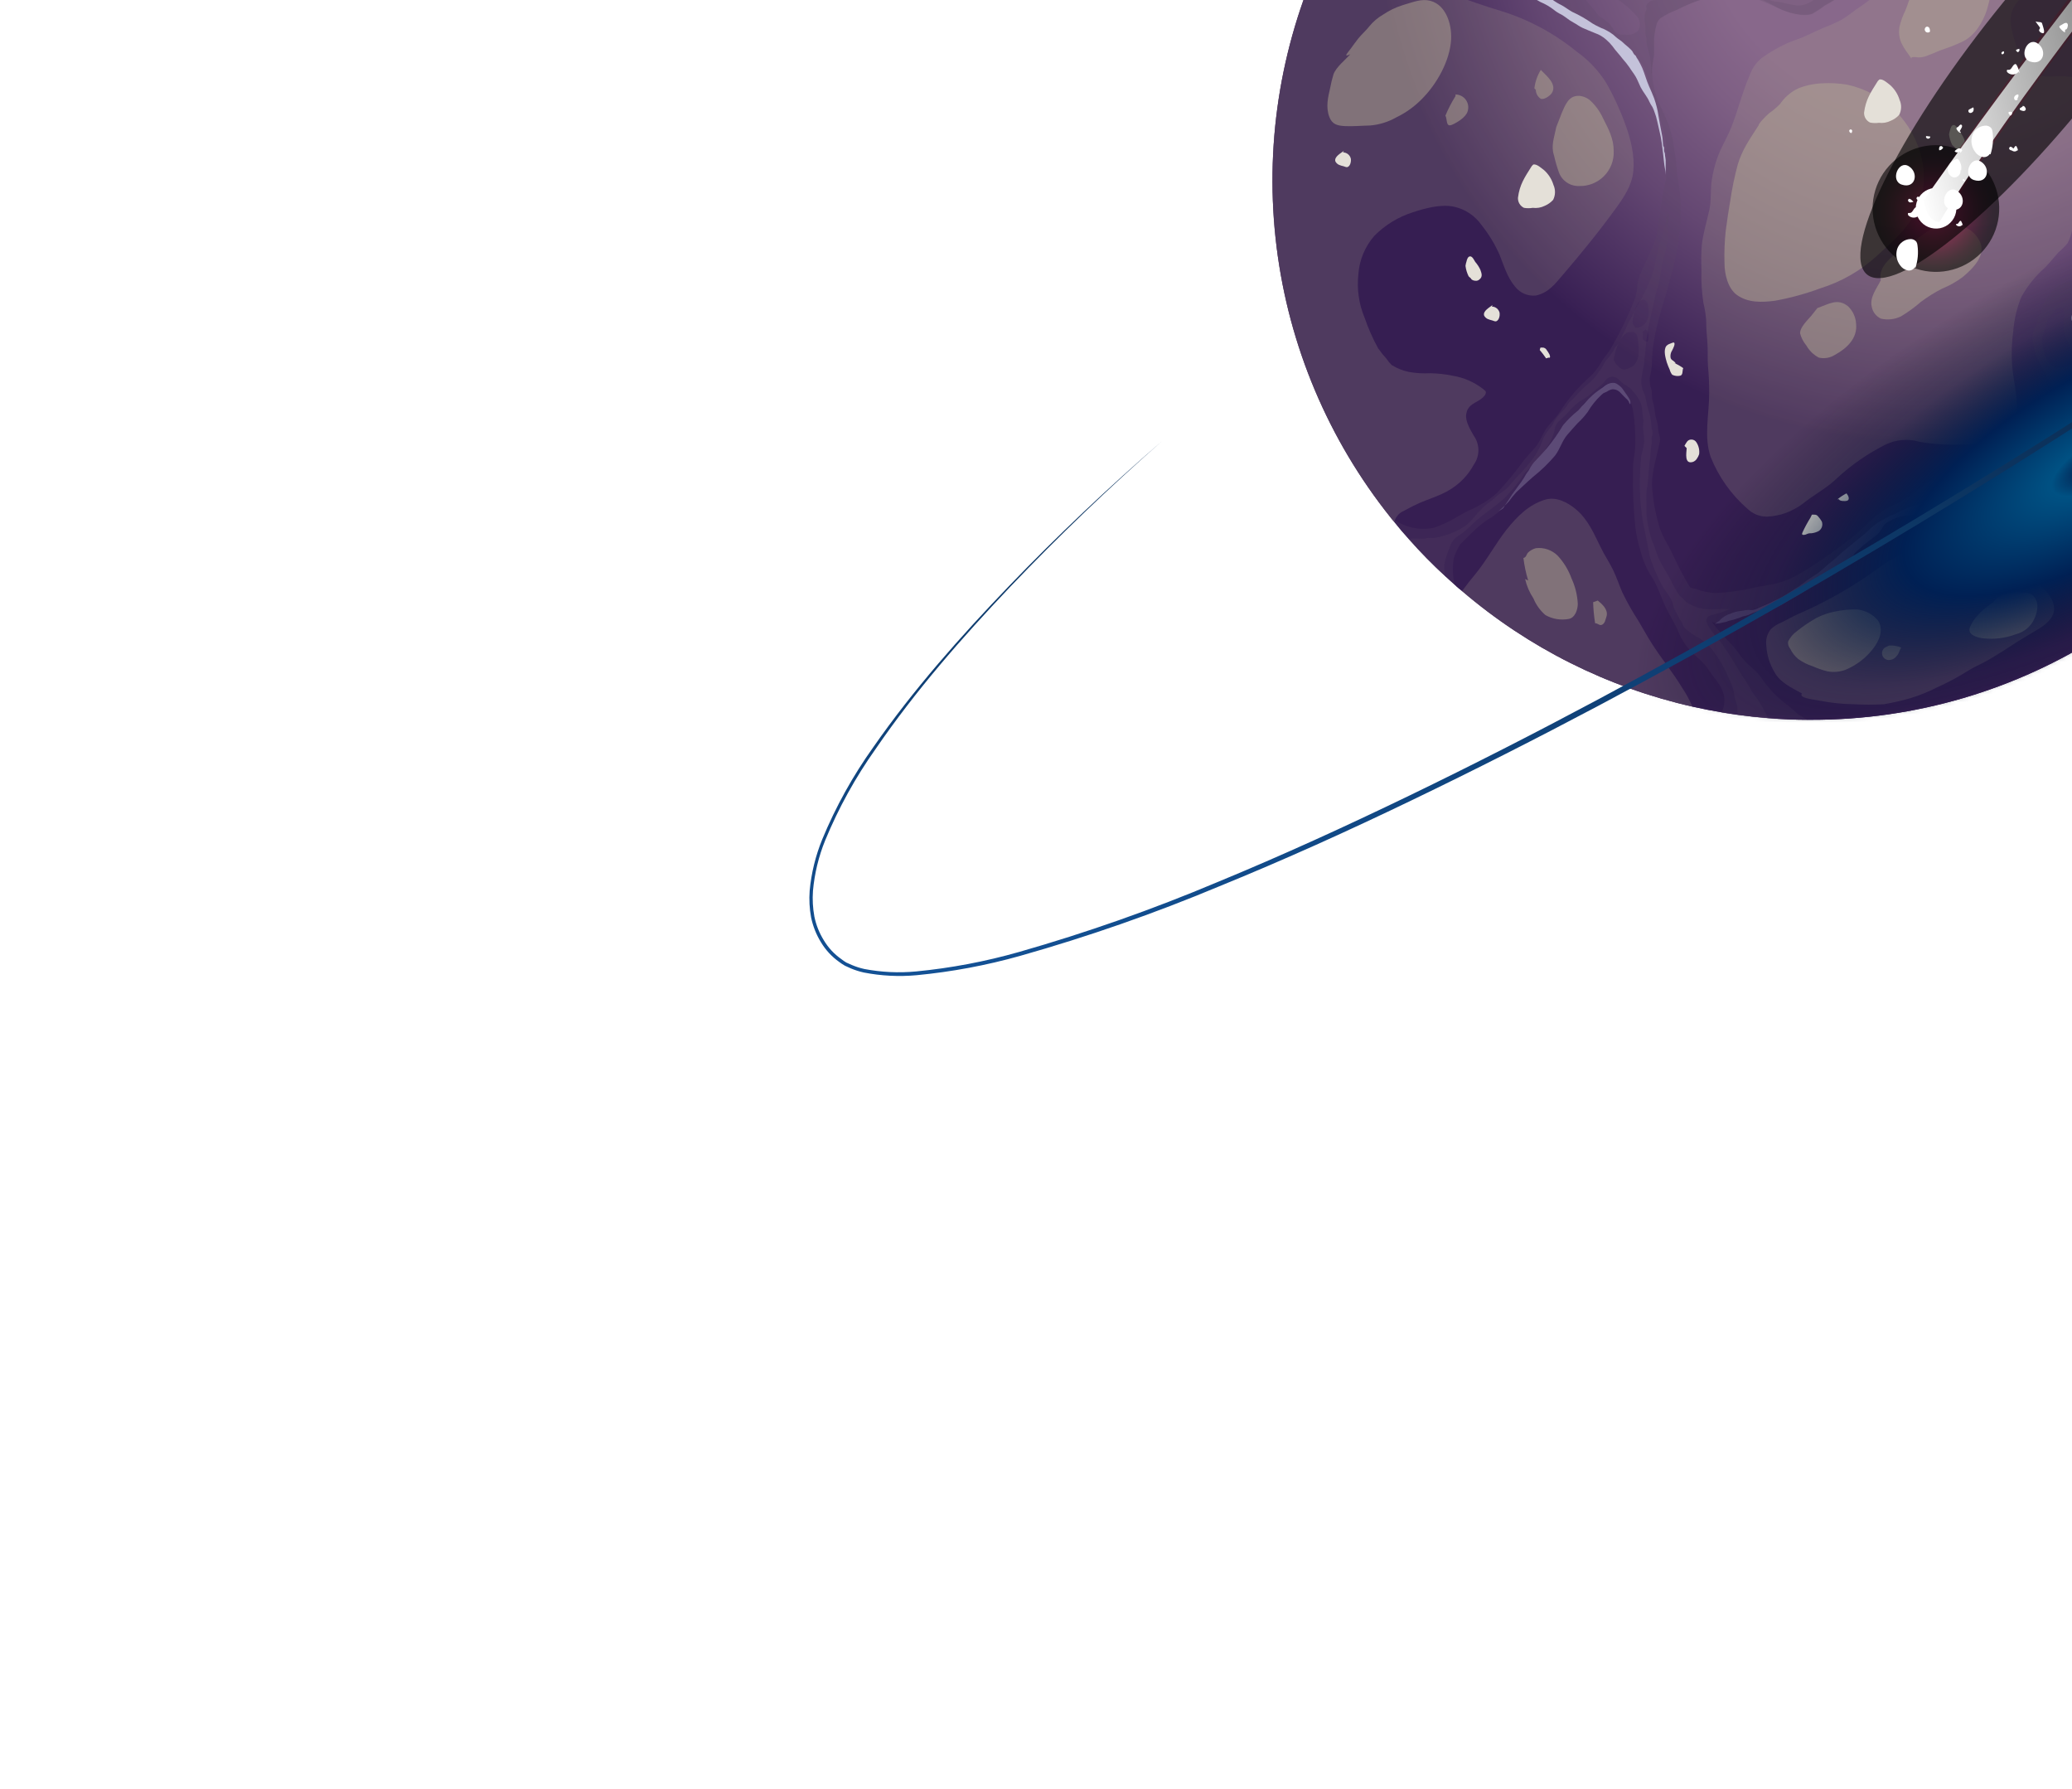 <svg width="512" height="442" viewBox="0 0 512 442" fill="none" xmlns="http://www.w3.org/2000/svg">
<g filter="url(#filter0_d_325_11027)">
<path d="M580.663 40.585C580.719 71.49 569.985 101.443 550.313 125.269C549.058 126.84 547.689 128.398 546.333 129.905C543.338 133.225 540.174 136.387 536.853 139.379C536.112 140.057 535.321 140.748 534.555 141.414C530.954 144.553 527.181 147.489 523.254 150.209C522.086 151.039 520.881 151.843 519.663 152.634C498.183 166.505 473.152 173.862 447.588 173.818H446.922C443.574 173.818 440.251 173.68 436.953 173.403C434.441 173.202 431.976 172.934 429.557 172.599C428.175 172.411 426.832 172.21 425.501 171.983C423.065 171.581 420.658 171.112 418.281 170.576C397.257 165.848 377.705 156.053 361.324 142.043C360.721 141.553 360.069 141.05 359.554 140.522C358.763 139.819 357.972 139.115 357.193 138.386C354.028 135.486 351.019 132.42 348.177 129.202C346.922 127.836 345.725 126.429 344.586 124.98C344.235 124.603 343.921 124.201 343.594 123.799C328.232 104.566 318.492 81.452 315.456 57.019C312.419 32.587 316.205 7.789 326.392 -14.622C327.949 -18.073 329.656 -21.424 331.515 -24.674C332.356 -26.207 333.248 -27.702 334.152 -29.197C336.01 -32.225 338.007 -35.165 340.129 -37.992C352.087 -54.324 367.602 -67.718 385.5 -77.162C403.398 -86.605 423.209 -91.849 443.432 -92.496C444.687 -92.496 446.006 -92.559 447.324 -92.559H447.588C451.129 -92.559 454.657 -92.408 458.135 -92.132C477.426 -90.629 496.152 -84.912 512.995 -75.384C514.565 -74.517 516.109 -73.587 517.654 -72.619C544.087 -56.242 563.974 -31.143 573.882 -1.656C574.284 -0.4 574.686 0.857 575.05 2.038C578.795 14.543 580.687 27.531 580.663 40.585Z" fill="url(#paint0_radial_325_11027)"/>
<path d="M580.663 40.585C580.719 71.49 569.985 101.443 550.313 125.269C549.058 126.84 547.689 128.398 546.333 129.905C543.338 133.225 540.174 136.387 536.853 139.379C536.112 140.057 535.321 140.748 534.555 141.414C530.954 144.553 527.181 147.489 523.254 150.209C522.086 151.039 520.881 151.843 519.663 152.634C498.183 166.505 473.152 173.862 447.588 173.818H446.922C443.574 173.818 440.251 173.68 436.953 173.403C434.441 173.202 431.976 172.934 429.557 172.599C428.175 172.411 426.832 172.21 425.501 171.983C423.065 171.581 420.658 171.112 418.281 170.576C397.257 165.848 377.705 156.053 361.324 142.043C360.721 141.553 360.069 141.05 359.554 140.522C358.763 139.819 357.972 139.115 357.193 138.386C354.028 135.486 351.019 132.42 348.177 129.202C346.922 127.836 345.725 126.429 344.586 124.98C344.235 124.603 343.921 124.201 343.594 123.799C328.232 104.566 318.492 81.452 315.456 57.019C312.419 32.587 316.205 7.789 326.392 -14.622C327.949 -18.073 329.656 -21.424 331.515 -24.674C332.356 -26.207 333.248 -27.702 334.152 -29.197C336.01 -32.225 338.007 -35.165 340.129 -37.992C352.087 -54.324 367.602 -67.718 385.5 -77.162C403.398 -86.605 423.209 -91.849 443.432 -92.496C444.687 -92.496 446.006 -92.559 447.324 -92.559H447.588C451.129 -92.559 454.657 -92.408 458.135 -92.132C477.426 -90.629 496.152 -84.912 512.995 -75.384C514.565 -74.517 516.109 -73.587 517.654 -72.619C544.087 -56.242 563.974 -31.143 573.882 -1.656C574.284 -0.4 574.686 0.857 575.05 2.038C578.795 14.543 580.687 27.531 580.663 40.585V40.585Z" fill="url(#paint1_radial_325_11027)"/>
<g style="mix-blend-mode:multiply" opacity="0.2">
<path d="M573.807 -1.744L573.255 -1.467C572.373 -0.649 571.535 0.215 570.743 1.121C569.337 2.377 567.253 2.792 565.608 3.634C563.641 4.501 561.726 5.478 559.869 6.561C558.945 7.264 557.976 7.906 556.969 8.483C555.613 9.162 554.282 10.029 553.001 10.758C551.419 11.65 550.653 13.622 549.234 14.778C548.448 15.536 547.786 16.414 547.275 17.379C546.333 18.786 544.965 19.779 544.249 21.4C543.696 22.705 543.3 24.072 543.069 25.471C542.579 28.31 541.386 31.099 540.708 33.889C540.118 36.288 539.54 40.987 537.192 42.307C535.183 43.45 532.17 42.721 530.01 42.382C528.275 42.196 526.528 42.154 524.786 42.257C523.433 42.124 522.071 42.124 520.718 42.257C519.55 42.508 519.06 43.174 518.533 44.405C516.989 48.174 519.889 52.145 519.224 55.939C518.784 58.552 516.712 59.934 515.457 62.133C515.093 62.824 515.017 64.118 514.49 64.646C514.022 64.821 513.544 64.968 513.058 65.086C511.991 65.387 510.936 65.689 509.894 66.053C507.044 67.084 505.273 70.212 504.256 72.939C503.754 74.308 503.453 75.577 502.825 76.934C502.383 77.892 502.21 78.951 502.323 80C502.477 82.003 503.041 83.953 503.98 85.729C506.499 90.59 509.593 95.129 513.197 99.248C516.059 102.314 518.922 105.38 521.584 108.634C522.752 110.091 523.568 111.788 524.749 113.232C525.884 114.568 526.916 115.988 527.838 117.479C529.294 119.854 529.671 122.417 530.864 124.855C531.788 126.736 532.544 128.695 533.124 130.71C534.014 134.198 534.436 137.789 534.379 141.389C540.146 136.486 545.478 131.093 550.314 125.269C547.297 124.443 544.396 123.244 541.675 121.701C539.377 120.206 538.084 118.107 536.112 116.311C534.644 115.185 533.421 113.769 532.521 112.152C531.454 109.837 530.221 107.603 528.829 105.468C526.996 102.741 526.469 99.186 523.907 96.849C521.003 94.476 518.827 91.332 517.629 87.777C517.243 86.451 516.954 85.099 516.763 83.731C516.537 82.186 516.562 79.962 515.771 78.593C514.98 77.223 513.008 76.771 512.104 75.439C511.2 74.107 512.694 72.675 513.661 71.506C516.059 68.642 519.939 65.852 521.195 62.158C521.923 60.06 523.392 58.59 523.355 56.215C523.355 54.695 523.192 51.63 524.322 50.536C525.411 49.857 526.656 49.468 527.938 49.406C529.282 49.292 530.675 49.569 532.031 49.406C533.634 49.178 535.182 48.663 536.602 47.885C537.637 47.464 538.636 46.96 539.59 46.378C540.319 45.812 540.595 44.945 541.185 44.279C541.775 43.613 542.441 43.387 542.629 42.759C542.818 42.131 542.629 41.792 542.692 41.276C542.866 40.53 543.089 39.795 543.357 39.078C543.564 38.284 543.686 37.472 543.722 36.653C543.885 35.522 544.111 34.592 544.224 33.486C544.685 30.516 545.6 27.635 546.936 24.943C547.713 22.72 548.864 20.646 550.339 18.811C552.398 16.587 555.424 14.954 557.873 13.195C561.502 10.582 565.997 9.3 569.626 6.561C571.296 5.305 572.677 3.734 574.322 2.465L574.975 1.925C574.611 0.719 574.171 -0.513 573.807 -1.744ZM514.352 90.654C514.502 91.408 514.289 93.042 513.335 93.167C512.784 93.18 512.243 93.017 511.79 92.702C511.627 92.614 511.338 92.577 511.225 92.476C511.112 92.376 510.974 92.049 510.861 91.835C510.572 91.182 510.309 90.579 510.032 89.888V89.511C510.572 88.443 511.439 88.82 512.431 88.958C512.89 88.999 513.324 89.185 513.67 89.49C514.015 89.796 514.254 90.204 514.352 90.654ZM512.104 83.417C512.297 84.043 512.361 84.701 512.292 85.352C512.004 86.546 510.334 86.81 509.304 86.847C508.732 86.926 508.15 86.861 507.609 86.659C506.861 86.181 506.244 85.525 505.813 84.749C505.204 83.675 504.827 82.485 504.708 81.256C504.625 80.682 504.604 80.101 504.645 79.522C504.843 78.478 505.176 77.464 505.637 76.507C505.336 76.507 506.039 74.66 507.169 73.441C507.634 72.964 508.676 71.431 509.543 72.034C510.409 72.637 510.032 74.358 510.032 75.238C510.032 76.117 510.032 76.997 510.032 77.889C510.175 78.84 510.513 79.751 511.024 80.565C511.468 81.482 511.83 82.436 512.104 83.417Z" fill="#5A4862"/>
</g>
<g style="mix-blend-mode:multiply" opacity="0.2">
<path d="M522.813 148.777C522.505 147.92 522.377 147.009 522.437 146.101C522.632 145.599 522.767 145.076 522.838 144.543C522.838 143.852 522.838 143.148 522.838 142.457C522.701 140.837 522.276 139.254 521.583 137.783C521.111 136.133 520.441 134.547 519.586 133.059C518.758 131.802 518.444 129.792 517.389 128.674C516.619 128.067 515.775 127.56 514.878 127.166C513.999 126.664 513.132 126.136 512.366 125.571C511.142 124.738 510.017 123.769 509.014 122.681C507.957 121.56 506.723 120.621 505.36 119.904C503.818 119.051 502.229 118.288 500.601 117.617C499.069 117.039 497.474 116.587 495.93 116.084C492.939 114.92 489.812 114.139 486.625 113.76C483.912 113.538 481.181 113.703 478.514 114.25C476.316 114.79 474.671 116.512 472.926 117.806C471.197 119.091 469.326 120.174 467.351 121.035C463.496 122.781 460.796 126.324 457.506 128.862C453.561 132.024 449.408 134.916 445.075 137.519C443.295 138.606 441.378 139.451 439.375 140.032C437.642 140.497 435.859 140.698 434.088 141.037C430.67 141.866 427.18 142.363 423.666 142.52C422.091 142.392 420.541 142.05 419.058 141.502C418.656 141.402 418.116 141.301 417.652 141.138C416.094 138.565 414.686 135.906 413.433 133.172C412.328 130.659 410.444 128.146 409.829 125.407C408.918 122.256 408.375 119.009 408.209 115.733C408.209 112.039 409.465 108.697 410.143 105.103C410.369 103.847 409.779 103.143 409.729 101.95C409.699 101.215 409.568 100.487 409.339 99.788C408.938 98.532 408.9 97.15 408.599 95.818C408.38 95.198 408.245 94.552 408.197 93.896C408.221 93.358 408.187 92.819 408.096 92.288C407.721 91.303 407.575 90.246 407.669 89.197C407.983 88.031 408.164 86.834 408.209 85.628C408.209 78.216 411.16 71.242 412.906 64.068C414.318 59.27 415.132 54.316 415.329 49.318C415.386 47.012 415.26 44.705 414.952 42.42C414.689 40.761 414.4 38.952 414.287 37.293C414.123 35.132 413.734 33.072 413.42 30.936C413.205 29.773 412.907 28.627 412.529 27.506C411.801 25.181 410.633 23.083 409.729 20.91C408.849 18.723 408.344 16.404 408.234 14.049C408.222 13.819 408.222 13.588 408.234 13.358C408.234 11.888 408.699 10.619 408.737 9.137C408.737 8.056 408.737 6.938 408.737 5.857C408.787 4.729 408.955 3.609 409.239 2.515C409.351 1.723 409.748 0.999 410.356 0.48C411.607 -0.347 412.946 -1.03 414.35 -1.556C416.556 -2.691 418.859 -3.629 421.231 -4.357C423.448 -5.043 425.703 -5.597 427.986 -6.016C428.706 -6.207 429.457 -6.254 430.196 -6.154C430.422 -6.154 430.585 -5.79 430.748 -5.752C432.046 -5.4 433.324 -4.98 434.578 -4.496C436.239 -3.757 437.853 -2.918 439.412 -1.983C441.56 -0.89 445.465 0.279 447.85 -0.563C448.964 -1.187 450.03 -1.893 451.04 -2.674C451.802 -3.024 452.529 -3.445 453.212 -3.93C456.515 -6.443 458.976 -10.124 461.726 -13.253C462.511 -13.957 463.206 -14.754 463.797 -15.628C464.187 -16.356 464.325 -17.11 464.764 -17.814C465.492 -19.07 466.597 -20.076 467.276 -21.382C468.167 -23.217 468.707 -25.151 469.536 -26.973C470.252 -28.217 471.053 -29.409 471.934 -30.542C472.537 -31.509 473.428 -32.137 474.031 -33.054C474.634 -33.972 474.96 -34.713 475.525 -35.479C477.559 -38.218 479.292 -41.272 481.64 -43.709C483.599 -45.77 485.068 -48.232 487.102 -50.255C488.961 -52.089 490.869 -53.861 492.778 -55.645C494.687 -57.429 495.792 -59.012 498.315 -59.942C502.495 -61.618 506.408 -63.895 509.93 -66.702C512.115 -68.297 514.112 -70.144 516.334 -71.728L517.665 -72.62C517.1 -72.984 516.535 -73.323 515.97 -73.65C515.003 -74.253 514.011 -74.831 513.007 -75.384L512.843 -75.283C512.153 -74.781 511.424 -74.027 510.659 -73.461C510.181 -73.097 509.679 -72.758 509.189 -72.356C508.363 -71.743 507.494 -71.189 506.59 -70.697C505.824 -70.22 505.335 -69.441 504.569 -68.888C501.906 -67.108 499.006 -65.712 495.955 -64.742C492.991 -63.623 490.229 -61.789 487.165 -60.972C486.342 -60.779 485.499 -60.686 484.654 -60.696C483.662 -60.696 482.695 -60.696 481.653 -60.696C480.096 -60.608 478.664 -60.131 477.07 -60.143C474.169 -60.143 471.206 -59.98 468.28 -60.143C464.524 -60.476 460.894 -61.667 457.67 -63.623C456.538 -64.206 455.483 -64.928 454.531 -65.772C453.677 -66.551 452.496 -66.89 451.743 -67.594C450.713 -68.561 450.249 -70.22 449.42 -71.363C448.591 -72.507 447.348 -73.285 446.909 -74.668C446.146 -77.405 445.95 -80.27 446.331 -83.086C446.582 -83.829 446.763 -84.595 446.871 -85.372C446.871 -86.051 446.871 -86.742 446.871 -87.408C446.734 -88.852 446.768 -90.307 446.972 -91.743C446.972 -92.006 447.11 -92.295 447.198 -92.597C445.942 -92.597 444.598 -92.597 443.305 -92.534V-86.541C443.305 -79.078 442.803 -71.69 442.803 -64.201C442.8 -59.968 442.494 -55.739 441.886 -51.549C441.673 -50.154 441.648 -48.798 441.384 -47.39C441.158 -46.134 440.882 -44.877 440.743 -43.722C440.681 -43.294 440.618 -42.892 440.543 -42.465C440.241 -40.317 439.739 -38.269 439.287 -36.183C439.287 -36.183 439.287 -36.083 439.287 -36.045C439.186 -35.517 439.061 -34.977 438.923 -34.411C438.689 -33.06 438.288 -31.744 437.73 -30.491C436.826 -28.632 435.219 -26.986 434.327 -25.064C433.575 -23.191 432.623 -21.405 431.489 -19.736C430.353 -18.133 428.952 -16.735 427.346 -15.603C426.09 -14.798 424.972 -13.906 423.805 -13.09C419.862 -10.3 415.291 -7.323 410.407 -6.732C408.199 -6.607 405.985 -6.607 403.777 -6.732C401.649 -6.668 399.527 -6.966 397.499 -7.612C396.519 -7.938 395.59 -8.466 394.623 -8.768C393.656 -9.069 392.802 -9.195 391.936 -9.408C389.601 -10.169 387.133 -10.431 384.691 -10.175C380.819 -9.519 376.86 -9.587 373.013 -10.376C370.803 -10.903 368.857 -12.424 366.923 -13.492C365.523 -14.399 364.038 -15.168 362.491 -15.791C361.235 -16.193 359.979 -16.457 358.724 -16.934C357.375 -17.297 356.009 -17.591 354.63 -17.814C350.298 -19.027 346.169 -20.873 342.375 -23.292C340.718 -24.385 338.897 -25.378 337.352 -26.609C336.649 -27.149 335.783 -27.576 335.117 -28.117C334.725 -28.477 334.371 -28.877 334.063 -29.31C333.159 -27.815 332.267 -26.32 331.426 -24.787C333.246 -23.92 334.992 -23.015 336.85 -22.149C339.249 -20.993 341.998 -20.515 344.46 -19.485C345.904 -18.882 347.561 -18.681 348.955 -17.965C350.141 -17.321 351.375 -16.771 352.646 -16.319C354.195 -15.613 355.678 -14.773 357.079 -13.806C358.578 -12.987 360.145 -12.297 361.762 -11.745C365.73 -10.376 370.213 -10.489 374.055 -8.705C376.165 -7.775 378.274 -7.448 380.17 -6.041C381.539 -5.036 382.87 -3.981 384.226 -2.95C386.795 -1.058 389.526 0.603 392.388 2.013C394.49 2.85 396.532 3.829 398.503 4.94C400.022 5.945 401.014 7.378 402.584 8.571C404.178 9.622 405.458 11.085 406.288 12.806C406.979 14.502 407.343 16.361 407.946 18.07C408.624 20.068 409.302 22.128 409.967 24.176C410.633 26.224 411.009 28.184 411.499 30.245C411.768 31.948 411.848 33.675 411.738 35.396C411.851 36.881 411.851 38.372 411.738 39.856C411.461 41.603 410.934 43.337 410.696 45.133C410.369 47.546 409.967 49.921 409.704 52.346C409.264 56.353 406.59 60.374 405.183 64.106C404.848 64.988 404.645 65.915 404.58 66.857C404.492 68.119 404.2 69.358 403.714 70.526C402.148 74.424 400.302 78.203 398.189 81.834C397.499 83.091 396.695 83.932 395.904 85.101C395.189 86.419 394.302 87.635 393.267 88.719C390.19 91.37 387.52 94.461 385.344 97.891C384.314 99.474 382.719 100.819 381.753 102.414C381.037 103.671 380.572 104.927 379.731 106.046C378.89 107.164 377.659 108.37 376.667 109.601C374.614 112.419 372.396 115.112 370.025 117.668C368.682 118.897 367.194 119.956 365.592 120.821C364.87 121.258 364.114 121.636 363.332 121.952C362.202 122.442 361.336 122.995 360.268 123.56C358.394 124.718 356.398 125.666 354.316 126.387C351.5 126.965 348.571 126.576 346.004 125.282C345.1 124.792 344.271 124.327 343.493 123.812C348.312 129.84 353.652 135.432 359.452 140.522C359.452 140.359 359.452 140.221 359.352 140.057C358.952 138.062 358.91 136.011 359.226 134.001C359.362 133.494 359.539 132.998 359.753 132.519C359.992 131.991 360.155 131.664 360.783 130.496C363.294 128.109 365.442 125.571 368.417 123.899C370.418 122.556 372.151 120.851 373.528 118.874C375.587 116.172 378.551 114.049 380.258 111.147C381.916 108.433 383.686 105.932 385.281 103.332C386.008 102.288 386.823 101.309 387.717 100.404C388.852 99.112 389.909 97.752 390.881 96.333C391.76 95.077 393.267 94.373 394.334 93.268C395.163 92.438 396.23 91.019 397.386 90.755C399.357 90.202 401.153 92.325 402.119 93.795C402.848 94.941 403.335 96.224 403.551 97.565C403.814 99.203 403.97 100.856 404.015 102.515C404.164 104.348 404.131 106.192 403.915 108.018C403.61 109.65 403.476 111.309 403.513 112.968C403.449 117.327 403.637 121.686 404.078 126.023C404.327 128.125 404.773 130.199 405.409 132.217C405.924 134.266 406.74 136.227 407.833 138.034C409.578 140.472 410.344 143.399 411.662 146.088C412.667 148.161 413.935 150.084 414.789 152.194C415.445 153.794 416.371 155.269 417.526 156.554C419.021 158.225 421.004 159.557 422.172 161.417C423.34 163.276 425.337 165.186 425.939 167.535C426.31 169.066 426.109 170.679 425.374 172.071C432.454 173.258 439.618 173.871 446.796 173.906C446.13 173.554 445.44 173.189 444.837 172.787C443.719 172.096 442.84 170.991 441.786 170.275C439.201 168.368 436.959 166.035 435.156 163.377C434.026 161.68 432.393 160.713 431.062 159.193C429.731 157.672 428.965 156.253 427.647 154.959C425.987 153.3 424.439 151.533 423.014 149.669C423.547 149.849 424.119 149.884 424.671 149.769C425.557 149.506 426.402 149.121 427.182 148.626C428.137 148.136 429.066 147.659 430.045 147.269C431.301 146.804 432.557 146.729 433.812 146.339C435.068 145.95 436.324 145.196 437.579 144.706C440.999 143.335 444.195 141.459 447.059 139.14C449.094 137.507 451.153 135.949 453.338 134.479C454.041 133.989 454.405 133.386 455.209 133.046C456.246 132.447 457.215 131.735 458.097 130.923C461.073 128.825 463.483 125.696 466.886 124.239C468.556 123.535 470.113 122.731 471.846 122.14C473.432 121.598 475.056 121.178 476.706 120.884C477.672 120.696 478.602 120.821 479.556 120.595C480.281 120.435 481.025 120.376 481.766 120.419C482.783 120.342 483.793 120.199 484.792 119.992C486.277 119.874 487.771 119.908 489.25 120.092C492.314 120.638 495.278 121.646 498.039 123.083C498.938 123.474 499.782 123.981 500.55 124.591C501.124 125.211 501.665 125.861 502.17 126.538C502.781 127.137 503.317 127.807 503.765 128.536C504.311 129.282 504.924 129.976 505.598 130.609C506.402 131.501 507.092 132.481 507.871 133.398C508.989 134.655 510.269 135.836 511.362 137.167C513.474 139.603 515.255 142.307 516.661 145.209C517.38 146.332 518.03 147.499 518.607 148.702C518.963 149.871 519.24 151.063 519.436 152.27L519.549 152.772C520.804 151.981 521.972 151.177 523.14 150.347C523.102 149.707 522.914 149.279 522.813 148.777ZM404.781 3.583C404.359 3.983 403.851 4.279 403.295 4.449C402.74 4.619 402.153 4.658 401.579 4.563C400.324 4.563 399.696 4.664 398.917 3.558C398.522 2.855 398.022 2.215 397.436 1.661C396.783 1.034 396.043 0.505 395.238 0.09C393.832 -1.694 392.38 -3.432 390.881 -5.124H392.401C391.597 -8.152 397.423 -5.664 398.227 -5.124C400.518 -3.766 402.592 -2.072 404.38 -0.098C404.846 0.384 405.138 1.008 405.209 1.675C405.279 2.343 405.124 3.014 404.769 3.583H404.781ZM433.034 -16.457C433.724 -18.505 435.093 -19.749 436.211 -21.546C437.439 -23.418 438.51 -25.389 439.412 -27.438C440.317 -29.662 440.806 -31.974 441.811 -34.16C443.135 -37.462 444.123 -40.888 444.762 -44.388C445.201 -46.272 445.226 -47.981 445.502 -49.866C445.679 -50.695 445.809 -51.534 445.892 -52.378C446.03 -55.319 447.009 -57.706 447.938 -60.709C447.461 -61.4 449.131 -61.701 449.985 -61.739C451.228 -61.873 452.486 -61.745 453.677 -61.362C455.238 -60.706 456.764 -59.968 458.247 -59.151C459.872 -58.502 461.554 -58.006 463.27 -57.668C465.264 -57.008 467.304 -56.496 469.372 -56.135C471.325 -55.848 473.243 -55.364 475.098 -54.69C477.61 -53.849 480.121 -53.434 479.556 -50.23C479.154 -48.006 476.806 -45.569 475.437 -43.759C473.579 -41.246 471.947 -38.507 470.339 -35.819C469.31 -34.085 468.87 -32.225 467.828 -30.479C467.11 -29.24 466.472 -27.956 465.919 -26.634C464.865 -24.297 464.752 -21.608 463.019 -19.636C461.146 -17.306 459.043 -15.171 456.741 -13.266C455.673 -12.449 454.669 -11.469 453.589 -10.753C453.023 -10.456 452.44 -10.191 451.843 -9.961C451.38 -9.59 450.958 -9.169 450.588 -8.705C447.901 -6.305 442.665 -3.679 439.136 -5.639C436.487 -7.084 433.247 -8.78 432.331 -11.921C431.791 -13.429 432.582 -15.113 433.021 -16.457H433.034ZM404.907 83.392C404.856 84.4 404.482 85.365 403.84 86.144C403.145 86.786 402.267 87.194 401.328 87.312C400.613 87.312 400.073 86.659 399.596 86.244C399.221 85.834 398.934 85.35 398.754 84.824C399.018 83.002 399.632 81.249 400.562 79.66C400.888 79.13 401.315 78.669 401.818 78.303C402.169 78.092 402.578 77.999 402.986 78.04C403.361 77.988 403.742 78.054 404.078 78.228C404.374 78.555 404.57 78.961 404.643 79.397C404.794 80.133 404.882 80.881 404.907 81.633C404.966 82.218 404.961 82.808 404.894 83.392H404.907ZM407.167 80.289C406.941 80.565 406.502 80.289 406.276 80.125C405.748 79.66 405.937 78.869 406.012 78.228L405.811 78.127C406.068 77.822 406.368 77.555 406.703 77.336C406.703 77.524 406.916 77.587 407.042 77.725C407.216 77.967 407.313 78.257 407.318 78.555C407.453 79.134 407.4 79.741 407.167 80.289ZM407.016 75.125C406.73 75.771 406.235 76.302 405.61 76.632C405.253 76.86 404.841 76.986 404.417 76.997C404.317 77.009 404.216 77.009 404.116 76.997L403.915 76.708C403.752 76.406 403.589 76.13 403.425 75.841C403.351 75.599 403.351 75.341 403.425 75.1C403.425 74.836 403.526 74.559 403.563 74.27C403.671 73.668 403.826 73.076 404.028 72.499C404.197 71.736 404.575 71.035 405.12 70.476C405.373 70.275 405.657 70.118 405.962 70.011C406.07 69.995 406.18 70.004 406.285 70.036C406.389 70.069 406.485 70.125 406.564 70.199C407.167 70.614 407.293 71.607 407.393 72.298C407.53 73.258 407.395 74.237 407.004 75.125H407.016Z" fill="#5A4862"/>
</g>
<g style="mix-blend-mode:multiply" opacity="0.2">
<path d="M436.878 173.403C434.366 173.202 431.901 172.934 429.482 172.599C429.396 172.243 429.333 171.882 429.294 171.518C429.319 171.184 429.319 170.848 429.294 170.513C429.156 169.891 428.98 169.279 428.766 168.679C428.49 167.724 428.452 166.744 428.163 165.789C427.875 164.834 427.322 163.879 426.908 162.887C425.74 160.164 424.147 157.644 422.187 155.424C421.269 154.52 420.218 153.762 419.073 153.175C417.941 152.569 416.918 151.779 416.046 150.838C415.901 150.522 415.771 150.199 415.657 149.87C415.494 149.506 415.218 149.242 415.029 148.903C414.841 148.563 414.565 148.011 414.351 147.571C414.083 147.109 413.844 146.631 413.635 146.138C413.491 145.476 413.285 144.828 413.02 144.204C412.292 142.847 411.262 141.691 410.509 140.283C409.668 138.656 408.929 136.978 408.299 135.258C408.021 134.612 407.798 133.944 407.633 133.26C407.533 132.657 407.407 132.004 407.282 131.438C407.018 130.182 406.767 128.925 406.541 127.669C405.869 124.737 405.449 121.752 405.285 118.748C405.119 115.699 405.187 112.641 405.486 109.601C405.49 109.115 405.544 108.631 405.65 108.156C405.823 107.684 405.95 107.196 406.026 106.699C406.171 106.123 406.259 105.533 406.29 104.94C406.269 104.191 406.198 103.443 406.076 102.704C406.001 101.805 406.001 100.901 406.076 100.002C406.076 99.135 405.838 98.381 405.813 97.489C405.813 95.328 404.306 93.519 402.95 91.999C402.414 91.561 401.833 91.183 401.217 90.868C400.614 90.453 400.112 89.725 399.459 89.335C398.973 89.064 398.398 88.996 397.862 89.147C397.326 89.297 396.871 89.654 396.596 90.139C396.015 90.844 395.344 91.469 394.6 91.999C393.733 92.69 393.043 93.469 392.088 94.097C391.134 94.725 390.33 95.127 389.577 95.755C388.734 96.48 387.952 97.275 387.242 98.13C386.501 98.984 385.534 99.625 384.806 100.492C384.407 101.05 384.168 101.706 384.115 102.389C383.844 103.486 383.421 104.539 382.859 105.518C381.344 108.063 379.452 110.364 377.247 112.34C376.342 113.17 375.903 114.326 375.087 115.23C374.071 116.54 372.99 117.799 371.847 118.999C369.336 121.274 366.46 122.995 364.024 125.282C363.192 126.149 362.303 126.959 361.362 127.707C360.67 128.118 360.014 128.588 359.404 129.114C358.811 129.795 358.382 130.603 358.148 131.476C357.57 132.752 357.148 134.094 356.892 135.471C356.854 136.416 356.905 137.363 357.043 138.298C353.878 135.398 350.869 132.332 348.027 129.114C349.112 128.991 350.207 128.991 351.292 129.114C351.816 129.097 352.338 129.03 352.849 128.913C353.359 128.869 353.871 128.869 354.381 128.913C355.319 128.77 356.243 128.547 357.143 128.247C359.005 127.686 360.767 126.838 362.367 125.734C363.356 124.844 364.26 123.864 365.067 122.806L366.573 121.299C367.503 120.344 368.658 119.741 369.6 118.786C370.541 117.831 371.897 117.253 372.814 116.185C373.881 114.929 374.924 113.672 376.116 112.504C376.769 111.863 377.272 111.122 377.887 110.468C378.401 109.849 378.883 109.203 379.331 108.533C380.217 107.165 380.922 105.686 381.428 104.136C381.827 103.339 382.32 102.592 382.897 101.912C383.178 101.586 383.438 101.241 383.675 100.882C383.843 100.481 384.049 100.099 384.291 99.738C384.725 99.117 385.195 98.522 385.697 97.954C386.221 97.488 386.696 96.971 387.116 96.409C387.304 96.054 387.518 95.714 387.756 95.391C388.033 95.14 388.359 94.926 388.623 94.65C389.225 94.047 389.753 93.393 390.33 92.79C391.204 91.907 392.122 91.068 393.08 90.277C393.886 89.552 394.573 88.704 395.115 87.764C395.353 87.4 395.667 87.124 395.88 86.759C396.094 86.395 396.37 85.729 396.709 85.264C397.402 84.468 398.044 83.629 398.63 82.751C398.778 82.383 398.968 82.033 399.195 81.709C399.466 81.466 399.706 81.192 399.911 80.892C400.3 80.188 400.627 79.409 400.991 78.655C401.355 77.901 401.795 77.223 402.096 76.394C402.561 75.2 403.352 74.22 403.791 73.052C404.18 72.174 404.646 71.333 405.185 70.539C405.888 69.408 406.441 68.139 406.993 66.971C408.02 64.9 408.739 62.69 409.128 60.412C409.59 58.196 410.173 56.006 410.873 53.853C411.199 52.841 411.459 51.808 411.652 50.763C411.739 50.26 411.652 48.953 412.254 48.702C412.706 49.104 412.443 50.034 412.254 50.524C412.104 51.407 412.066 52.307 412.141 53.2C412.087 55.727 411.664 58.233 410.886 60.638C410.283 62.535 410.396 64.571 409.756 66.468C408.964 68.767 408.651 71.242 408.023 73.605C407.759 74.622 407.533 75.728 407.357 76.758C407.181 77.788 406.968 78.894 406.855 79.987C406.742 81.08 406.604 82.01 406.566 82.978C406.537 83.426 406.47 83.872 406.365 84.309C406.24 84.887 406.365 85.478 406.24 86.043C405.938 87.3 405.763 88.619 405.537 89.938C405.53 91.129 405.805 92.304 406.34 93.368C406.792 94.625 406.868 96.007 407.332 97.326C407.767 98.608 408.02 99.944 408.085 101.296C408.085 101.937 408.399 102.49 408.362 103.168C408.315 103.448 408.239 103.721 408.136 103.985C408.035 104.488 408.199 104.99 408.136 105.48C407.99 106.188 407.902 106.907 407.872 107.629C407.837 108.53 407.745 109.428 407.596 110.318C407.332 112.516 407.357 114.816 406.905 117.002C406.783 118.044 406.762 119.096 406.842 120.143C406.842 121.11 406.842 122.078 406.842 123.058C407.032 124.976 407.398 126.873 407.935 128.724C408.136 129.554 408.575 130.295 408.839 131.086C409.188 132.283 409.629 133.45 410.157 134.579C411.124 136.489 412.392 138.185 413.221 140.145C413.621 140.928 414.065 141.688 414.552 142.419C414.782 142.874 415.113 143.269 415.519 143.575C415.958 143.915 416.247 144.367 416.649 144.706C418.091 145.703 419.764 146.313 421.508 146.478C422.502 146.578 423.503 146.578 424.497 146.478C425.464 146.478 426.456 146.478 427.423 146.478C426.369 146.926 425.292 147.317 424.196 147.646C423.141 147.948 421.684 147.935 421.684 149.28C421.684 150.624 423.292 152.27 424.12 153.401C424.411 153.772 424.73 154.121 425.075 154.444C425.435 154.905 425.763 155.392 426.054 155.901C427.049 157.28 427.971 158.71 428.816 160.185C429.708 161.718 430.599 163.1 431.604 164.583C432.131 165.362 432.508 166.229 433.035 167.02C433.563 167.812 434.002 168.277 434.429 168.918C435.341 170.359 436.159 171.857 436.878 173.403Z" fill="#5A4862"/>
</g>
<g style="mix-blend-mode:multiply" opacity="0.2">
<path d="M474.434 119.276C475.56 118.634 476.735 118.084 477.949 117.63C478.226 117.894 478.728 117.492 479.017 117.366C479.762 117.052 480.535 116.812 481.327 116.65C482.745 116.334 484.195 116.187 485.647 116.21C486.777 116.21 487.831 116.436 488.949 116.474C489.64 116.474 490.267 116.637 490.958 116.7C491.663 116.713 492.368 116.763 493.068 116.851C494.814 117.294 496.448 118.099 497.864 119.213C498.856 119.904 500.011 120.331 500.991 121.035C501.395 121.396 501.739 121.82 502.008 122.291C502.071 122.379 502.221 122.392 502.297 122.48C502.372 122.568 502.523 123.033 502.698 123.309C504.168 125.596 506.578 126.789 508.588 128.511C509.253 129.076 509.994 129.616 510.609 130.219C511.224 130.823 511.702 131.602 512.392 132.18C513.083 132.757 513.359 133.059 513.849 133.511C514.338 133.964 514.929 134.152 515.393 134.554C515.819 135.045 516.177 135.59 516.46 136.175C516.724 136.577 516.988 136.967 517.226 137.431C517.766 138.374 518.256 139.341 518.821 140.246C519.763 141.791 519.926 143.638 520.541 145.347C521.151 146.89 521.495 148.526 521.558 150.184C521.558 150.9 521.91 153.954 520.843 153.954C520.439 152.413 519.857 150.925 519.11 149.518C518.685 148.555 518.336 147.559 518.068 146.541C517.777 145.286 517.356 144.065 516.812 142.897C515.952 141.552 514.968 140.29 513.874 139.128C513.171 138.21 512.807 137.092 512.116 136.188C510.688 134.297 509.153 132.489 507.52 130.772C506.904 130.187 506.341 129.548 505.838 128.863C505.418 128.284 504.915 127.771 504.343 127.342C503.844 126.836 503.288 126.389 502.686 126.01C501.905 125.518 501.217 124.893 500.652 124.163C499.964 123.389 499.189 122.698 498.341 122.103C497.719 121.592 497.045 121.146 496.332 120.771C495.412 120.423 494.456 120.178 493.482 120.042C492.49 119.854 491.511 119.565 490.519 119.364C489.404 119.194 488.28 119.094 487.153 119.062C486.513 119.062 485.961 118.811 485.32 118.798C484.19 118.798 483.06 118.798 481.942 118.798C480.34 118.75 478.74 118.945 477.196 119.376C476.874 119.496 476.535 119.56 476.192 119.565C475.59 119.651 474.976 119.55 474.434 119.276Z" fill="#5A4862"/>
</g>
<g style="mix-blend-mode:multiply" opacity="0.2">
<path d="M511.879 68.805C513.348 67.272 514.792 65.89 516.286 64.395C516.979 63.587 517.721 62.823 518.509 62.108C519.808 60.957 520.643 59.371 520.857 57.648C521.284 55.55 522.2 53.615 522.113 51.428C522.037 50.059 521.648 48.689 521.573 47.332C521.404 46.281 521.486 45.205 521.811 44.191C522.502 42.797 525.377 42.809 526.633 43.287C527.26 43.59 527.864 43.938 528.441 44.33C529.008 44.617 529.619 44.808 530.249 44.895C530.689 45.021 531.141 45.146 531.58 45.297L533.074 45.41C533.66 45.562 534.266 45.622 534.87 45.586C535.588 45.424 536.265 45.118 536.861 44.686C537.457 44.254 537.958 43.705 538.336 43.073C538.562 42.833 538.776 42.581 538.976 42.319C539.127 42.068 539.202 41.779 539.353 41.54C539.554 41.311 539.727 41.058 539.868 40.786C540.006 40.447 539.868 40.007 540.395 40.032C540.687 41.699 540.361 43.414 539.478 44.857C539.258 45.489 538.887 46.059 538.398 46.516C537.84 46.986 537.19 47.337 536.49 47.546C534.625 48.097 532.695 48.393 530.751 48.425C530.076 48.344 529.393 48.344 528.717 48.425C528.039 48.601 527.374 48.903 526.683 49.079C525.427 49.38 524.071 49.267 523.431 50.662C522.971 51.862 522.61 53.097 522.351 54.356C521.987 55.725 521.773 57.082 521.296 58.439C521.051 59.051 520.89 59.694 520.819 60.349C520.753 61.137 520.513 61.901 520.116 62.586C519.642 63.498 519.092 64.368 518.471 65.186C517.95 65.746 517.396 66.274 516.814 66.769C516.331 67.46 515.752 68.078 515.093 68.604C514.227 69.169 513.612 69.308 511.879 68.805Z" fill="#5A4862"/>
</g>
<g style="mix-blend-mode:multiply" opacity="0.2">
<path d="M430.711 -5.764C430.548 -5.764 430.385 -6.104 430.159 -6.167C429.42 -6.266 428.669 -6.219 427.949 -6.028C425.666 -5.609 423.41 -5.055 421.193 -4.37C418.821 -3.641 416.519 -2.703 414.312 -1.568C412.909 -1.042 411.569 -0.359 410.319 0.467C409.711 0.987 409.314 1.711 409.202 2.503C408.918 3.596 408.749 4.716 408.7 5.845C408.7 6.925 408.7 8.044 408.7 9.124C408.7 10.607 408.185 11.876 408.197 13.346C408.185 13.576 408.185 13.807 408.197 14.037C408.125 14.088 408.05 14.135 407.971 14.175C408.053 12.843 407.977 11.506 407.745 10.192C407.595 9.526 407.394 8.936 407.268 8.194C407.085 7.635 406.938 7.064 406.829 6.486C406.829 6.184 406.829 5.858 406.829 5.531C406.829 5.204 406.628 4.752 406.603 4.274C406.577 3.797 406.603 3.169 406.603 2.603C406.603 2.038 406.402 1.636 406.402 1.083C406.377 0.606 406.377 0.128 406.402 -0.349C406.477 -0.789 406.703 -1.216 406.803 -1.606C406.904 -1.995 406.728 -2.309 406.803 -2.649C406.879 -2.988 407.368 -3.377 407.708 -3.616C408.106 -3.886 408.584 -4.014 409.064 -3.98C409.578 -4.032 410.084 -4.146 410.57 -4.32C411.362 -4.521 412.102 -4.885 412.893 -5.136C413.805 -5.499 414.775 -5.695 415.756 -5.714C416.454 -5.658 417.155 -5.658 417.853 -5.714C418.527 -5.894 419.217 -6.012 419.913 -6.066C420.226 -6.066 420.553 -6.066 420.892 -6.066C421.783 -6.066 422.235 -6.669 423.014 -7.034C423.541 -7.26 424.044 -7.511 424.546 -7.775C425.048 -8.039 425.299 -7.775 425.915 -7.775C426.329 -7.775 426.768 -7.988 427.17 -7.976C427.707 -7.974 428.24 -8.055 428.752 -8.215C429.481 -8.555 430.232 -8.845 431 -9.081C431.289 -9.144 431.527 -9.082 431.816 -9.157C432.105 -9.232 432.394 -9.471 432.683 -9.283C433.16 -8.981 433.147 -7.938 433.348 -7.448C433.498 -7.045 433.687 -6.658 433.913 -6.292C434.27 -5.853 434.726 -5.504 435.244 -5.274C435.626 -5.054 435.995 -4.81 436.349 -4.546C436.766 -4.234 437.227 -3.989 437.718 -3.817C438.313 -3.658 438.923 -3.561 439.538 -3.528C440.242 -3.428 440.945 -3.214 441.648 -3.063C442.106 -2.948 442.572 -2.864 443.042 -2.812C443.444 -2.812 443.77 -2.649 444.172 -2.623C445.478 -2.636 446.75 -3.038 447.826 -3.779C448.59 -4.254 449.287 -4.828 449.898 -5.488C451.492 -7.109 453.589 -8.139 455.31 -9.609C456.012 -10.197 456.671 -10.835 457.281 -11.519C457.524 -11.854 457.742 -12.207 457.934 -12.574C458.763 -13.831 459.868 -14.698 460.759 -15.829C461.615 -16.828 462.364 -17.915 462.994 -19.07C463.607 -20.173 464.344 -21.202 465.192 -22.136C465.946 -23.077 466.591 -24.102 467.113 -25.189C468.18 -27.162 469.561 -28.958 470.541 -30.956C473.01 -36.237 475.952 -41.283 479.33 -46.033C480.209 -47.29 480.812 -48.546 481.666 -49.803C482.386 -50.868 483.166 -51.891 484.001 -52.868C484.907 -54.021 485.916 -55.09 487.015 -56.06C488.579 -57.263 490.224 -58.359 491.937 -59.339C493.682 -60.47 495.365 -61.701 497.136 -62.819C498.529 -63.661 499.998 -64.39 501.355 -65.332C502.871 -66.236 504.311 -67.261 505.661 -68.398C506.794 -69.537 508.016 -70.583 509.315 -71.526C509.843 -71.866 510.408 -72.142 510.948 -72.469C511.57 -72.822 512.244 -73.077 512.944 -73.222C513.283 -73.298 513.61 -73.436 513.936 -73.524C514.551 -73.628 515.172 -73.695 515.795 -73.725C516.36 -73.398 516.925 -73.059 517.49 -72.695L516.159 -71.803C513.936 -70.245 511.94 -68.398 509.755 -66.777C506.233 -63.97 502.32 -61.693 498.14 -60.017C495.629 -59.088 494.536 -57.505 492.603 -55.72C490.669 -53.936 488.836 -52.165 486.927 -50.33C484.893 -48.307 483.424 -45.845 481.465 -43.784C479.104 -41.347 477.384 -38.294 475.35 -35.555C474.785 -34.788 474.37 -33.946 473.856 -33.13C473.341 -32.313 472.361 -31.534 471.759 -30.617C470.908 -29.482 470.136 -28.289 469.448 -27.049C468.62 -25.252 468.08 -23.279 467.188 -21.457C466.56 -20.201 465.455 -19.12 464.677 -17.889C464.237 -17.186 464.099 -16.432 463.71 -15.703C463.119 -14.83 462.423 -14.032 461.638 -13.328C458.888 -10.2 456.427 -6.543 453.125 -4.005C452.441 -3.52 451.714 -3.099 450.952 -2.749C449.943 -1.968 448.877 -1.262 447.763 -0.638C445.377 0.204 441.485 -0.965 439.325 -2.058L430.711 -5.764Z" fill="#5A4862"/>
</g>
<path d="M423.73 150.109C424.512 150.056 425.286 149.925 426.041 149.719C426.254 149.719 426.455 149.631 426.669 149.581C426.882 149.531 426.995 149.418 427.171 149.368C427.347 149.317 427.824 149.254 428.138 149.154C428.678 148.978 429.243 148.84 429.77 148.639C430.097 148.526 430.398 148.35 430.737 148.262C431.162 148.183 431.581 148.078 431.993 147.948C432.66 147.612 433.353 147.331 434.065 147.106C434.579 147.016 435.099 146.957 435.622 146.93C436.352 146.789 437.073 146.604 437.781 146.377C439.753 145.937 441.347 144.618 443.105 143.726C444.174 143.152 445.209 142.519 446.207 141.829C447.4 141.037 448.555 140.196 449.735 139.379C451.836 137.921 453.929 136.439 456.013 134.931C456.353 134.679 456.675 134.407 456.98 134.114C457.322 133.876 457.633 133.597 457.91 133.285C458.099 132.958 458.326 132.654 458.588 132.38C458.977 132.054 459.354 131.727 459.718 131.375C461.124 129.968 462.932 129.038 464.301 127.606C464.745 127.068 465.128 126.482 465.443 125.86C465.855 125.347 466.391 124.949 467 124.704C468.081 124.091 469.257 123.666 470.479 123.447C471.006 123.347 471.533 123.296 472.073 123.246C473.175 123.11 474.263 122.879 475.325 122.555C476.676 122.124 478.057 121.796 479.457 121.575C480.11 121.5 480.712 121.311 481.415 121.236C482.03 121.186 482.647 121.186 483.261 121.236C484.19 121.236 485.12 121.45 486.049 121.487C486.996 121.411 487.949 121.449 488.887 121.6C489.645 121.777 490.412 121.915 491.184 122.015C491.938 122.153 492.628 122.392 493.369 122.593C494.751 122.957 496.169 123.02 497.538 123.435C498.077 123.518 498.584 123.743 499.007 124.088C499.271 124.427 499.572 124.729 499.836 125.068C500.295 125.697 500.808 126.286 501.368 126.827C501.895 127.279 502.473 127.644 503 128.083C504.03 128.988 504.645 130.307 505.825 131.061C506.34 131.4 506.956 131.576 507.458 131.903C507.63 132.051 507.81 132.19 507.998 132.318C508.121 132.375 508.232 132.456 508.324 132.556C508.063 132.304 507.772 132.085 507.458 131.903C506.958 131.52 506.488 131.1 506.051 130.647L504.871 129.466C504.72 129.315 504.57 129.151 504.432 128.988C504.294 128.825 504.03 128.649 503.854 128.435C503.499 127.926 503.173 127.397 502.875 126.852C502.509 126.147 502.089 125.47 501.619 124.829C501.088 124.318 500.513 123.855 499.899 123.447C499.339 123.077 498.813 122.656 498.329 122.191C497.833 121.718 497.291 121.297 496.709 120.934C496.31 120.702 495.89 120.508 495.454 120.356C494.984 120.119 494.486 119.942 493.972 119.829C492.27 119.562 490.545 119.466 488.824 119.54H480.875C478.56 119.569 476.261 119.925 474.045 120.595C473.404 120.747 472.771 120.931 472.149 121.148C471.801 121.289 471.462 121.449 471.132 121.625C470.667 121.877 470.14 121.977 469.675 122.241C468.998 122.642 468.283 122.975 467.54 123.234C466.916 123.517 466.308 123.836 465.72 124.189C464.16 124.917 462.751 125.932 461.563 127.179C460.785 127.905 459.968 128.589 459.115 129.227C458.286 129.93 457.42 130.596 456.604 131.3C455.863 131.858 455.159 132.463 454.494 133.109C453.581 133.975 452.616 134.784 451.606 135.534C450.809 136.284 449.97 136.989 449.095 137.645C448.216 138.235 447.324 138.788 446.47 139.404C445.617 140.02 445.001 140.572 444.21 141.062C443.67 141.389 443.105 141.728 442.578 142.093C441.83 142.622 441.05 143.104 440.242 143.538L438.158 144.53C437.706 144.756 437.254 145.008 436.777 145.196C435.873 145.548 435.019 146 434.115 146.377C433.749 146.556 433.353 146.663 432.947 146.691H431.942C431.29 146.691 430.687 146.905 430.059 146.943C429.269 147.035 428.495 147.238 427.761 147.546C427.218 147.701 426.699 147.93 426.217 148.224C425.861 148.447 425.525 148.699 425.212 148.978C425.096 149.129 424.971 149.272 424.835 149.405C424.66 149.455 424.321 149.719 423.73 150.109Z" fill="#503D6C"/>
<path d="M370.238 122.329C371.186 121.563 372.072 120.722 372.888 119.816C373.441 119.043 374.04 118.305 374.683 117.605C375.299 117.027 375.939 116.411 376.542 115.871C377.144 115.331 378.023 114.476 378.802 113.823C380.775 112.261 382.592 110.51 384.226 108.596C385.482 107 385.959 104.94 387.303 103.395C388.131 102.452 388.96 101.472 389.814 100.568C390.743 99.721 391.585 98.782 392.325 97.766C393.225 96.239 394.337 94.847 395.628 93.632C395.794 93.471 395.971 93.32 396.155 93.18C396.444 92.991 396.808 92.916 397.097 92.74C397.494 92.446 397.954 92.248 398.44 92.162C399.099 92.141 399.739 92.38 400.223 92.828C400.726 93.318 401.19 93.883 401.718 94.361C402.007 94.577 402.254 94.846 402.446 95.152C402.546 95.353 402.609 95.806 402.873 95.843C402.955 95.409 402.87 94.96 402.634 94.587C402.408 94.135 402.107 93.72 401.831 93.331C401.554 92.941 401.291 92.577 401.027 92.187C400.746 91.767 400.383 91.408 399.96 91.132C399.701 90.9 399.398 90.725 399.068 90.617C398.54 90.539 398 90.595 397.499 90.78C397.014 90.978 396.568 91.258 396.18 91.609C395.276 92.275 394.347 92.866 393.493 93.657C392.865 94.209 392.281 94.809 391.748 95.454C391.471 95.772 391.183 96.074 390.881 96.359C390.567 96.673 390.329 97.062 390.002 97.376C388.624 98.467 387.362 99.696 386.235 101.045C385.045 103.062 383.697 104.982 382.205 106.787C381.715 107.315 381.225 107.867 380.748 108.408C380.271 108.948 379.58 109.601 379.04 110.23C378.716 110.625 378.422 111.045 378.161 111.486C378.011 111.737 377.898 112.001 377.747 112.24C377.596 112.479 377.308 112.78 377.132 113.082C376.779 113.747 376.385 114.389 375.952 115.004C375.537 115.582 375.098 116.135 374.696 116.725C374.294 117.316 373.729 117.982 373.29 118.698C372.988 119.163 372.724 119.64 372.398 120.067C372.101 120.464 371.837 120.885 371.607 121.324C371.481 121.65 371.054 121.814 370.238 122.329Z" fill="#5C4A76"/>
<g style="mix-blend-mode:soft-light">
<path d="M531.755 110.858C531.003 109.699 530.34 108.486 529.771 107.227C529.545 106.574 529.406 105.908 529.206 105.242C528.948 104.543 528.602 103.88 528.176 103.269C527.787 102.616 527.498 101.95 527.171 101.271C526.669 100.279 526.041 99.374 525.564 98.356C525.206 97.512 524.614 96.788 523.856 96.271C522.112 95.191 520.555 93.833 519.248 92.25C518.218 90.584 517.447 88.771 516.963 86.873C516.536 85.616 516.235 84.36 515.896 83.103C515.744 82.747 515.696 82.355 515.757 81.973C515.965 81.414 516.12 80.838 516.222 80.251C516.222 78.153 514.213 76.281 512.455 75.59C512.294 75.56 512.149 75.475 512.046 75.348C511.943 75.221 511.887 75.062 511.89 74.899C511.854 74.575 511.875 74.248 511.953 73.931C512.404 72.648 513.153 71.49 514.138 70.552C515.331 68.994 516.461 67.423 517.741 65.966C518.055 65.614 518.445 65.375 518.771 65.023C519.216 64.475 519.58 63.866 519.851 63.214C520.353 62.272 520.906 61.329 521.383 60.362C521.906 59.556 522.376 58.717 522.789 57.849C523.065 56.995 523.342 56.14 523.555 55.336C523.894 54.017 522.475 51.818 524.108 50.863C524.811 50.461 525.665 51.001 526.418 51.001C526.81 50.966 527.197 50.89 527.573 50.775C528.352 50.637 529.155 50.612 529.934 50.499C530.924 50.374 531.897 50.138 532.834 49.795C534.22 49.199 535.566 48.514 536.865 47.747C537.698 47.137 538.495 46.478 539.251 45.775C540.142 45.109 540.846 44.845 541.222 43.739C541.486 42.935 541.724 42.106 542.013 41.314C542.39 40.284 542.968 39.317 543.269 38.261C543.648 37.174 543.967 36.067 544.223 34.944C544.558 33.19 545.075 31.476 545.768 29.831C546.509 28.009 547.023 26.124 547.588 24.239C547.893 23.421 548.275 22.634 548.731 21.89C549.173 20.93 549.73 20.027 550.389 19.201C550.966 18.573 551.481 17.945 552.059 17.291C552.715 16.636 553.474 16.093 554.306 15.683C556.441 14.427 558.613 13.17 560.785 12.002C561.639 11.512 562.43 10.997 563.297 10.469C563.573 10.293 563.837 10.13 564.138 9.966C564.703 9.665 564.741 9.413 565.193 8.999C565.545 8.749 565.909 8.519 566.285 8.308C566.564 8.037 566.824 7.747 567.064 7.441C567.47 7 567.94 6.624 568.457 6.323C569.336 5.845 570.127 5.355 570.969 4.941C571.81 4.526 572.312 3.584 572.978 3.357C573.053 3.709 572.363 4.476 572.137 4.765C571.56 5.453 570.939 6.104 570.278 6.712C569.033 8.023 567.613 9.156 566.059 10.079C565.287 10.567 564.545 11.1 563.837 11.675C562.87 12.404 561.878 13.044 560.886 13.736C560.226 14.139 559.593 14.584 558.99 15.067C558.554 15.398 558.092 15.693 557.609 15.947C556.747 16.534 555.849 17.067 554.921 17.543C554.13 17.957 553.277 17.869 552.561 18.296C551.899 18.813 551.334 19.443 550.891 20.156C550.363 20.973 549.874 22.003 549.447 22.845C549.296 23.134 549.271 23.46 549.133 23.737C548.961 24.006 548.763 24.259 548.543 24.491C548.234 24.984 547.958 25.496 547.714 26.023C547.254 26.996 546.917 28.021 546.709 29.077C546.392 30.095 546.157 31.137 546.006 32.193C545.898 33.48 545.62 34.748 545.178 35.962C544.386 38.161 543.281 40.322 542.666 42.596C542.338 43.788 541.857 44.933 541.235 46.001C540.734 47.053 540.004 47.98 539.1 48.715C538.346 49.301 537.497 49.751 536.589 50.047C535.463 50.484 534.361 50.979 533.286 51.529C531.648 52.35 529.874 52.865 528.05 53.049C527.602 53.092 527.149 53.071 526.707 52.987C526.343 52.886 526.079 52.421 525.627 52.509C525.388 52.509 524.924 53.087 524.798 53.288C524.614 53.679 524.548 54.116 524.61 54.545C524.549 55.852 524.224 57.135 523.656 58.314C523.423 58.88 523.222 59.459 523.053 60.048C522.802 60.925 522.375 61.742 521.797 62.448C521.27 63.126 520.906 63.892 520.353 64.546C519.798 65.162 519.298 65.827 518.859 66.531C518.717 66.862 518.595 67.202 518.495 67.549C518.21 68.077 517.895 68.588 517.553 69.082C517.189 69.659 516.662 70.137 516.297 70.69C515.988 71.085 515.71 71.506 515.469 71.946C514.987 72.65 514.567 73.394 514.213 74.17C514.062 74.597 513.962 74.572 514.213 75.05C514.464 75.527 514.627 76.03 514.853 76.469C515.065 76.78 515.304 77.07 515.569 77.336C515.77 77.638 515.958 77.965 516.134 78.291C516.418 78.725 516.678 79.174 516.913 79.636C517.126 80.176 517.151 80.729 517.34 81.231C517.675 82.088 517.85 83 517.854 83.92C517.939 84.868 518.112 85.806 518.369 86.722C518.389 87.225 518.491 87.722 518.671 88.192C518.884 88.619 519.135 89.109 519.374 89.524C519.612 89.938 519.914 90.554 520.202 91.057C520.491 91.559 520.918 91.722 521.458 92.137C521.659 92.3 521.722 92.501 521.935 92.652C522.149 92.803 522.5 92.853 522.726 93.017C523.202 93.364 523.575 93.832 523.806 94.374C523.935 94.622 524.086 94.857 524.258 95.077C524.371 95.253 524.422 95.442 524.547 95.63C524.916 96.184 525.336 96.701 525.803 97.175C527.632 99.038 529.003 101.301 529.808 103.784C530.185 105.104 530.725 106.435 531.064 107.742C531.226 108.355 531.431 108.955 531.679 109.539C531.642 109.903 531.616 110.833 531.755 110.858Z" fill="#C4C2DA"/>
</g>
<g style="mix-blend-mode:soft-light">
<path d="M342.465 -19.661C343.62 -19.146 344.775 -18.618 345.943 -18.141C346.913 -17.683 347.845 -17.149 348.731 -16.545C349.333 -16.181 349.823 -15.578 350.438 -15.289C351.125 -14.931 351.838 -14.628 352.573 -14.384C354.318 -13.819 356.013 -12.964 357.796 -12.575C358.851 -12.348 359.818 -11.871 360.86 -11.62C361.703 -11.323 362.518 -10.953 363.296 -10.514C363.962 -10.225 364.703 -10.074 365.355 -9.76C366.047 -9.349 366.779 -9.013 367.54 -8.755C368.201 -8.503 368.839 -8.196 369.449 -7.838C370.453 -7.386 371.471 -6.933 372.5 -6.506C374.118 -5.925 375.765 -5.43 377.435 -5.023C378.563 -4.62 379.648 -4.107 380.675 -3.491C381.856 -3 382.966 -2.353 383.977 -1.568C384.546 -1.104 385.17 -0.711 385.835 -0.4C386.852 0.166 387.719 1.007 388.748 1.535C389.539 1.937 390.23 2.515 391.046 2.88C392.088 3.332 393.143 3.784 394.198 4.199C395.189 4.544 396.102 5.082 396.885 5.782C397.454 6.272 397.976 6.814 398.442 7.403C399.196 8.508 400.162 9.451 400.953 10.519C401.551 11.184 402.109 11.885 402.623 12.617C403.101 13.396 403.703 14.125 404.168 14.916C404.633 15.708 404.997 16.713 405.424 17.58C406.077 18.836 407.031 19.867 407.583 21.161C407.789 21.6 408.033 22.02 408.312 22.417C408.541 22.86 408.73 23.323 408.877 23.799C409.137 24.481 409.343 25.183 409.492 25.897C409.869 27.719 410.409 29.554 410.635 31.401C410.835 33.009 411.061 34.579 411.2 36.175C411.288 37.205 411.576 38.16 411.589 39.178V36.276C411.623 35.796 411.593 35.315 411.501 34.843C411.441 34.592 411.411 34.335 411.413 34.077C411.413 33.788 411.25 33.599 411.2 33.31C411.149 33.021 411.2 32.795 411.2 32.544C411.2 32.293 411.024 32.192 410.986 31.991C410.861 31.25 410.898 30.471 410.76 29.73C410.446 28.071 410.107 26.4 409.831 24.704C409.612 23.207 409.251 21.734 408.751 20.306C408.374 19.289 407.922 18.321 407.495 17.341C406.83 15.871 406.441 14.275 405.813 12.793C405.549 12.202 405.248 11.637 404.946 11.084C404.794 10.8 404.622 10.527 404.432 10.267C404.331 10.117 404.306 9.953 404.206 9.803C404.105 9.652 403.967 9.614 403.841 9.476C403.66 9.229 403.504 8.963 403.377 8.684C403.177 8.422 402.95 8.182 402.699 7.968C402.184 7.453 401.594 7.051 401.079 6.536C400.564 6.021 399.899 5.694 399.346 5.191C398.886 4.738 398.376 4.338 397.827 3.998C397.312 3.709 396.797 3.382 396.257 3.143C395.877 3.013 395.508 2.854 395.152 2.666C394.566 2.397 393.996 2.095 393.445 1.761C391.892 0.667 390.239 -0.28 388.51 -1.066C387.643 -1.543 386.84 -2.171 385.999 -2.649C385.115 -3.074 384.273 -3.583 383.487 -4.169C382.037 -5.317 380.419 -6.237 378.691 -6.896C377.058 -7.536 375.388 -8.064 373.768 -8.68C373.365 -8.885 372.945 -9.057 372.513 -9.195C372.085 -9.298 371.665 -9.433 371.257 -9.597L368.331 -10.627C366.26 -11.368 364.025 -11.657 361.99 -12.487C360.597 -13.052 359.215 -13.555 357.872 -14.233C356.505 -15.051 355.087 -15.781 353.628 -16.419C352.548 -16.796 351.367 -16.834 350.288 -17.173C349.208 -17.512 348.191 -17.839 347.136 -18.09C346.368 -18.306 345.582 -18.45 344.788 -18.517C344.386 -18.517 343.733 -18.631 342.465 -19.661Z" fill="#C4C2DA"/>
</g>
<g style="mix-blend-mode:soft-light" opacity="0.2">
<path d="M538.121 -52.542C536.818 -53.862 535.402 -55.064 533.889 -56.135C533.15 -56.37 532.4 -56.567 531.641 -56.726C529.431 -57.541 527.154 -58.164 524.836 -58.585C519.67 -59.138 514.453 -58.242 509.768 -55.997C508.246 -55.066 506.881 -53.9 505.725 -52.542C504.08 -50.971 502.108 -49.677 500.35 -48.232C499.384 -47.441 498.316 -46.787 497.387 -45.958C496.458 -45.129 495.428 -44.45 494.662 -43.646C493.281 -42.214 492.879 -40.04 491.862 -38.407C491.315 -37.384 490.715 -36.39 490.067 -35.429C489.263 -34.348 488.221 -33.431 487.367 -32.376C485.463 -29.921 483.417 -27.58 481.239 -25.365C479.167 -23.495 477.244 -21.466 475.488 -19.296C473.693 -16.784 472.387 -13.856 470.353 -11.594C466.859 -7.856 462.949 -4.53 458.7 -1.681C457.445 -0.776 456.189 0.254 454.783 1.033C453.481 1.693 452.144 2.281 450.777 2.792C449.346 3.407 447.952 4.048 446.545 4.727C444.901 5.506 443.23 5.983 441.523 6.712C439.381 7.71 437.335 8.9 435.408 10.268C433.948 11.42 432.864 12.982 432.294 14.753C430.448 18.962 429.443 23.41 427.723 27.657C426.982 29.504 425.965 31.275 425.124 33.097C424.096 35.416 423.386 37.863 423.014 40.372C422.587 42.885 422.939 45.398 422.374 47.91C421.734 50.75 420.892 53.527 420.528 56.416C420.368 58.507 420.338 60.605 420.44 62.699C420.348 65.421 420.507 68.147 420.917 70.84C421.273 72.271 421.504 73.73 421.608 75.2C421.608 76.984 421.734 78.668 421.897 80.452C422.06 82.487 421.897 84.523 422.06 86.558C422.274 88.782 422.349 90.918 422.349 93.155C422.349 98.293 420.98 103.91 422.713 108.885C424.686 113.827 427.812 118.226 431.829 121.713C434.453 124.126 437.103 123.849 440.292 123.045C442.41 122.407 444.382 121.356 446.093 119.954C448.705 117.957 451.568 116.449 453.941 114.125C457.537 110.805 461.582 108.009 465.958 105.82C468.578 104.56 471.573 104.323 474.358 105.154C477.891 105.755 481.477 105.974 485.056 105.807C487.367 105.807 489.451 105.87 491.485 104.551C492.339 103.998 493.331 103.621 494.173 103.043C495.188 102.167 496.118 101.195 496.948 100.14C497.482 99.542 497.886 98.838 498.132 98.074C498.379 97.311 498.463 96.504 498.379 95.705C498.279 92.815 497.563 89.926 497.287 87.048C496.995 83.994 497.063 80.915 497.487 77.876C497.695 74.948 498.369 72.073 499.484 69.358C500.996 66.629 502.967 64.18 505.31 62.121C506.503 60.927 507.495 59.608 508.638 58.351C509.47 57.659 510.235 56.889 510.923 56.052C511.427 55.067 511.798 54.019 512.028 52.936C512.694 50.499 512.555 47.91 512.957 45.398C513.239 42.467 514.092 39.619 515.469 37.017C516.571 35.355 518.062 33.988 519.813 33.034C521.37 32.403 523.004 31.98 524.672 31.778C526.078 31.365 527.514 31.062 528.967 30.873C530.212 30.937 531.437 31.204 532.596 31.665C533.124 31.879 533.676 32.027 534.241 32.104C534.806 32.017 534.969 31.602 535.383 31.275C535.767 31.042 536.078 30.705 536.278 30.302C536.478 29.899 536.559 29.448 536.513 29.001C536.626 26.136 534.178 22.606 531.855 21.035C529.832 19.708 527.645 18.648 525.351 17.882C522.616 16.973 519.828 16.238 517 15.683C515.972 15.446 514.927 15.291 513.874 15.218C512.618 15.218 511.363 14.904 510.107 14.828C507.985 14.703 505.612 15.281 503.577 14.514C501.204 13.622 499.886 10.858 498.806 8.722C497.858 6.569 497.215 4.294 496.897 1.963C496.749 0.904 496.844 -0.175 497.175 -1.192C497.505 -2.208 498.063 -3.136 498.806 -3.905C500.313 -5.127 502.139 -5.891 504.067 -6.104C506.792 -6.619 509.718 -6.104 512.505 -6.456C515.669 -6.837 518.74 -7.781 521.571 -9.245C524.036 -10.688 526.827 -11.484 529.683 -11.557C532.508 -11.557 535.245 -10.866 538.095 -11.205C545.089 -12.047 547.777 -19.686 546.521 -25.767C545.899 -29.504 544.975 -33.185 543.759 -36.773C542.729 -39.424 540.971 -41.799 540.381 -44.626C540.1 -46.218 539.68 -47.782 539.125 -49.3C538.513 -50.274 538.167 -51.392 538.121 -52.542Z" fill="#B3A993"/>
</g>
<g style="mix-blend-mode:soft-light" opacity="0.5">
<path d="M434.555 26.978C432.408 30.308 430.487 32.971 429.382 36.728C428.62 39.586 428.02 42.484 427.586 45.41C427.147 47.923 426.77 50.436 426.444 52.949C426.15 55.618 426.046 58.306 426.13 60.99C426.13 63.616 426.921 67.184 429.156 68.83C431.906 70.853 435.434 70.715 438.636 70.288C442.448 69.598 446.192 68.572 449.824 67.222C455.036 65.6 459.826 62.846 463.85 59.156C467.88 55.474 471.785 52.233 473.983 47.119C475.534 43.285 475.833 39.059 474.837 35.045C473.806 30.597 471.534 26.534 468.287 23.326C465.04 20.119 460.949 17.9 456.491 16.927C452.586 16.261 447.237 16.299 443.659 18.183C442.153 19.033 440.864 20.22 439.892 21.651C439.068 22.507 438.159 23.277 437.179 23.95C436.288 24.729 434.505 26.551 434.555 26.978Z" fill="#B3A993"/>
</g>
<g style="mix-blend-mode:soft-light" opacity="0.5">
<path d="M449.082 72.109C452.008 71.066 454.105 69.596 456.679 71.682C457.853 72.815 458.557 74.349 458.65 75.979C459.039 79.572 456.352 82.06 453.439 83.656C452.853 84.03 452.197 84.284 451.512 84.403C450.826 84.521 450.124 84.502 449.446 84.347C448.154 83.673 447.086 82.638 446.37 81.369C445.64 80.497 445.109 79.477 444.813 78.379C444.737 76.871 446.659 75.087 447.537 74.057L449.082 72.109Z" fill="#B3A993"/>
</g>
<g style="mix-blend-mode:soft-light" opacity="0.5">
<path d="M464.754 65.224C463.749 67.272 461.979 69.408 462.506 71.745C462.62 72.391 462.888 72.999 463.288 73.517C463.688 74.036 464.209 74.45 464.804 74.723C466.465 75.104 468.207 74.904 469.739 74.157C471.487 73.108 473.138 71.906 474.674 70.564C476.319 69.333 478.067 68.245 479.897 67.31C481.721 66.57 483.443 65.599 485.02 64.42C487.431 62.385 490.934 59.043 489.176 55.562C488.541 54.312 487.57 53.264 486.372 52.536C485.174 51.808 483.797 51.429 482.396 51.441C479.892 51.349 477.439 52.165 475.49 53.74C470.768 57.233 463.737 60.538 464.754 65.224Z" fill="#B3A993"/>
</g>
<g style="mix-blend-mode:soft-light" opacity="0.5">
<path d="M472.387 10.556C470.453 7.755 468.896 6.146 469.348 2.754C469.658 1.328 470.147 -0.052 470.805 -1.355C471.382 -2.712 471.734 -4.131 472.374 -5.451C474.61 -9.999 476.857 -15.125 480.499 -18.718C482.897 -21.068 485.948 -25.202 489.69 -22.852C492.967 -20.804 493.733 -16.47 493.231 -12.926C492.792 -9.058 492.027 -5.233 490.946 -1.493C489.979 1.523 487.882 4.953 484.868 6.31C483.486 6.969 482.064 7.544 480.612 8.031C479.18 8.471 477.975 9.111 476.581 9.614C475.794 9.983 474.938 10.18 474.07 10.192C473.542 10.129 471.948 9.84 472.387 10.556Z" fill="#B3A993"/>
</g>
<g style="mix-blend-mode:soft-light" opacity="0.2">
<path d="M445.265 167.322C442.829 165.927 439.966 164.721 438.547 162.158C437.309 160.133 436.592 157.832 436.462 155.461C436.364 154.753 436.411 154.032 436.601 153.343C436.791 152.653 437.12 152.01 437.567 151.453C438.35 150.709 439.271 150.129 440.28 149.744C441.535 149.116 442.791 148.4 444.047 147.822C451.449 144.642 458.457 140.611 464.928 135.81C467.654 133.86 470.672 132.355 473.869 131.35C477.271 130.482 480.803 130.243 484.291 130.646C487.778 130.922 491.166 131.946 494.223 133.649C495.678 134.474 497.082 135.384 498.429 136.376C500.069 137.366 501.634 138.475 503.113 139.693C505.009 141.427 507.169 143.161 507.545 145.9C507.872 148.262 505.838 150.071 504.067 151.164C501.443 152.785 498.718 154.318 496.169 156.039C494.662 157.069 493.08 157.961 491.536 158.916C489.991 159.871 488.145 160.562 486.513 161.58C484.006 163.173 481.387 164.584 478.678 165.802C476.548 166.893 474.325 167.793 472.035 168.49C469.889 169.109 467.709 169.604 465.506 169.973C462.996 170.11 460.481 170.11 457.972 169.973C455.249 169.932 452.534 169.65 449.86 169.131C447.198 168.679 444.499 168.365 445.265 167.322Z" fill="#B3A993"/>
</g>
<g style="mix-blend-mode:soft-light" opacity="0.2">
<path d="M418.205 170.576C397.18 165.848 377.628 156.053 361.248 142.043L361.587 141.615C362.516 140.359 363.42 139.191 364.437 137.984C367.338 134.491 369.46 130.446 372.26 126.865C374.859 123.636 377.66 120.733 381.753 119.452C384.515 118.61 387.366 120.08 389.463 121.864C392.451 124.377 393.895 127.895 395.578 131.288C396.507 133.222 397.737 134.981 398.654 136.916C399.571 138.851 400.111 140.585 400.902 142.382C402.101 144.852 403.456 147.244 404.958 149.544C406.025 151.365 407.054 153.225 408.185 154.996C410.583 158.766 413.446 162.196 415.719 165.99C416.693 167.435 417.526 168.971 418.205 170.576Z" fill="#B3A993"/>
</g>
<g style="mix-blend-mode:soft-light" opacity="0.2">
<path d="M403.564 38.575C403.2 41.779 401.341 44.606 399.508 47.169C395.289 52.999 390.718 58.628 386.01 64.106C384.114 66.317 382.544 68.365 379.518 69.006C378.539 69.109 377.551 68.959 376.647 68.57C375.743 68.18 374.955 67.565 374.357 66.782C372.423 64.483 371.632 61.644 370.527 58.879C369.377 56.3 367.904 53.877 366.145 51.667C364.527 49.33 362.088 47.688 359.314 47.069C356.024 46.378 352.17 47.433 349.068 48.464C345.489 49.602 342.239 51.594 339.6 54.268C337.276 56.928 335.89 60.279 335.658 63.805C335.259 67.442 335.79 71.121 337.202 74.497C338.096 77.099 339.21 79.621 340.53 82.035C341.177 82.947 341.877 83.82 342.627 84.649C342.984 85.203 343.405 85.714 343.882 86.169C345.183 86.99 346.621 87.568 348.126 87.878C349.874 88.194 351.652 88.303 353.425 88.205C355.308 88.236 357.183 88.447 359.026 88.833C361.736 89.28 364.291 90.399 366.459 92.087C367.024 92.527 367.338 92.69 367.074 93.343C366.811 93.997 366.032 94.537 365.53 94.864C363.935 95.831 362.604 96.271 362.303 98.357C362.052 100.09 363.37 102.252 364.211 103.696C364.934 104.729 365.322 105.96 365.322 107.221C365.322 108.482 364.934 109.712 364.211 110.745C362.761 113.435 360.586 115.664 357.933 117.178C355.485 118.61 352.76 119.327 350.223 120.508C348.855 121.136 347.536 121.865 346.23 122.556C345.383 123.129 344.772 123.991 344.51 124.98C344.159 124.604 343.845 124.201 343.518 123.799C328.156 104.567 318.416 81.453 315.38 57.02C312.343 32.587 316.128 7.79 326.316 -14.622C331.665 -14.283 337.064 -12.486 342.275 -10.853C347.75 -9.157 353.262 -7.473 358.599 -5.488C362.629 -3.993 366.785 -2.497 370.904 -1.291C377.73 0.819 384.084 4.233 389.613 8.76C392.614 10.877 395.148 13.589 397.059 16.726C398.819 19.862 400.322 23.135 401.555 26.514C402.936 30.283 404.041 34.517 403.564 38.575Z" fill="#B3A993"/>
</g>
<g style="mix-blend-mode:soft-light" opacity="0.5">
<path d="M384.566 27.38C384.064 29.968 383.198 32.029 384.001 34.391C384.332 35.856 384.752 37.299 385.257 38.713C385.653 39.709 386.35 40.557 387.25 41.138C388.15 41.719 389.209 42.005 390.28 41.955C391.409 41.981 392.533 41.776 393.581 41.352C394.628 40.928 395.578 40.294 396.372 39.489C397.166 38.684 397.787 37.726 398.197 36.672C398.607 35.618 398.797 34.491 398.755 33.361C398.755 30.195 397.5 27.971 396.118 25.219C395.385 23.609 394.349 22.154 393.067 20.935C392.287 20.212 391.288 19.77 390.229 19.678C387.316 19.59 386.651 22.04 384.566 27.38Z" fill="#B3A993"/>
</g>
<g style="mix-blend-mode:soft-light" opacity="0.5">
<path d="M379.154 17.819C379.343 16.205 379.883 14.653 380.736 13.271C381.992 14.602 384.868 16.776 383.461 18.987C383.034 19.666 381.578 20.671 380.762 20.42C380.385 20.181 380.074 19.854 379.854 19.466C379.635 19.078 379.516 18.641 379.506 18.196L379.154 17.819Z" fill="#B3A993"/>
</g>
<g style="mix-blend-mode:soft-light" opacity="0.5">
<path d="M333.675 9.388C332.42 10.82 330.21 12.504 329.519 14.338C329.181 15.431 328.908 16.543 328.703 17.668C328.138 20.093 327.573 22.442 328.477 24.867C329.18 26.739 330.473 27.053 332.369 27.154C334.265 27.254 336.488 27.041 338.522 27.003C340.815 26.816 343.039 26.13 345.039 24.993C347.374 23.865 349.498 22.343 351.317 20.495C355.009 16.826 358.286 11.046 358.575 5.757C358.788 1.786 357.143 -3.453 352.585 -3.955C350.614 -4.156 348.379 -3.227 346.521 -2.699C344.846 -2.166 343.256 -1.396 341.799 -0.412C340.503 0.336 339.35 1.311 338.396 2.465C337.555 3.558 336.475 4.463 335.621 5.531C334.956 6.347 334.366 7.239 333.751 8.044C332.897 9.187 331.829 10.28 333.675 9.388Z" fill="#B3A993"/>
</g>
<g style="mix-blend-mode:soft-light" opacity="0.5">
<path d="M359.668 19.729C358.696 21.276 357.856 22.903 357.156 24.591C357.709 25.383 357.156 27.594 358.877 26.79C360.132 26.224 362.204 24.968 362.643 23.548C362.807 23.072 362.854 22.564 362.783 22.065C362.711 21.567 362.522 21.093 362.232 20.682C361.941 20.271 361.557 19.935 361.111 19.701C360.665 19.468 360.171 19.344 359.668 19.339V19.729Z" fill="#B3A993"/>
</g>
<g style="mix-blend-mode:soft-light" opacity="0.5">
<path d="M377.624 139.417C377.064 137.596 376.669 135.729 376.443 133.838C377.172 133.725 377.172 132.921 377.599 132.494C378.14 131.983 378.8 131.616 379.52 131.426C380.496 131.308 381.486 131.411 382.416 131.729C383.347 132.047 384.193 132.57 384.894 133.26C386.415 134.901 387.59 136.833 388.347 138.939C389.248 140.892 389.768 142.998 389.879 145.146C389.879 146.654 389.188 148.651 387.594 148.915C385.635 149.268 383.614 148.926 381.88 147.948C380.581 146.828 379.565 145.415 378.917 143.827C377.949 142.367 377.252 140.746 376.858 139.04L377.624 139.417Z" fill="#B3A993"/>
</g>
<g style="mix-blend-mode:soft-light" opacity="0.5">
<path d="M393.67 144.769C393.72 146.512 393.883 148.249 394.16 149.971C394.951 149.971 395.277 150.775 396.068 150.222C396.386 149.947 396.606 149.577 396.696 149.166C396.784 148.877 396.985 148.337 397.023 148.124C397.336 146.54 395.955 145.284 394.813 144.354L393.67 144.769Z" fill="#B3A993"/>
</g>
<g style="mix-blend-mode:soft-light" opacity="0.5">
<path d="M453.54 147.055C451.904 147.359 450.322 147.901 448.844 148.664C447.188 149.59 445.613 150.653 444.135 151.842C443.139 152.518 442.345 153.452 441.837 154.544C441.807 154.854 441.839 155.168 441.932 155.465C442.025 155.763 442.176 156.039 442.377 156.278C442.84 157.248 443.508 158.105 444.336 158.791C445.413 159.572 446.608 160.175 447.877 160.575C449.045 161.095 450.255 161.515 451.493 161.831C452.986 162.129 454.532 162.011 455.963 161.492C458.685 160.382 461.063 158.57 462.857 156.24C464.351 154.318 465.506 151.654 464.113 149.355C462.856 147.819 461.058 146.825 459.09 146.578C457.227 146.512 455.364 146.672 453.54 147.055Z" fill="#B3A993"/>
</g>
<g style="mix-blend-mode:soft-light" opacity="0.5">
<path d="M466.788 155.474C467.818 155.405 468.85 155.577 469.801 155.976C469.299 156.705 469.312 157.421 468.646 158.087C468.405 158.416 468.083 158.677 467.711 158.844C467.339 159.012 466.93 159.08 466.524 159.042C466.187 158.997 465.871 158.851 465.617 158.623C465.364 158.396 465.185 158.097 465.104 157.766C465.022 157.435 465.043 157.088 465.162 156.768C465.28 156.449 465.493 156.173 465.771 155.976L466.788 155.474Z" fill="#B3A993"/>
</g>
<g style="mix-blend-mode:soft-light" opacity="0.5">
<path d="M493.031 144.505C491.275 145.52 489.705 146.824 488.385 148.363C487.696 149.172 487.137 150.083 486.727 151.064C486.187 152.785 488.422 153.451 489.741 153.652C492.583 154.022 495.472 153.685 498.154 152.672C499.107 152.432 499.998 151.987 500.763 151.369C501.528 150.751 502.15 149.974 502.586 149.091C503.578 147.106 504.105 144.33 501.946 142.809C501.193 142.456 500.364 142.301 499.535 142.357C498.543 142.176 497.522 142.236 496.559 142.533C495.595 142.736 494.662 143.066 493.784 143.513C492.83 144.166 492.214 145.184 493.031 144.505Z" fill="#B3A993"/>
</g>
<g style="mix-blend-mode:soft-light">
<path d="M447.349 123.925C446.636 125.069 445.994 126.257 445.428 127.481C445.24 127.908 445.189 128.197 445.817 128.134C446.194 128.134 446.546 127.857 446.922 127.782C447.299 127.707 447.538 127.782 447.839 127.707C448.387 127.625 448.918 127.451 449.408 127.192C449.787 126.945 450.07 126.576 450.21 126.146C450.349 125.716 450.337 125.251 450.174 124.829C449.915 124.379 449.608 123.958 449.258 123.573C448.843 123.045 448.379 123.146 447.726 123.146L447.349 123.925Z" fill="#E4E0D8"/>
</g>
<g style="mix-blend-mode:soft-light">
<path d="M454.055 119.339C454.744 118.778 455.489 118.29 456.277 117.881C456.666 118.346 457.282 119.439 456.353 119.728C455.988 119.841 454.482 119.829 454.431 119.339H454.055Z" fill="#E4E0D8"/>
</g>
<g style="mix-blend-mode:soft-light">
<path d="M416.787 106.711C416.712 107.968 416.172 110.757 418.319 110.116C418.716 109.973 419.056 109.704 419.286 109.35C419.537 109.001 419.732 108.616 419.863 108.206C419.996 107.177 419.756 106.133 419.185 105.266C419.054 105.052 418.869 104.877 418.649 104.758C418.428 104.638 418.18 104.58 417.93 104.588C416.938 104.588 416.674 105.455 416.234 106.146L416.787 106.711Z" fill="#E4E0D8"/>
</g>
<g style="mix-blend-mode:soft-light">
<path d="M413.736 85.691C414.515 86.024 415.252 86.445 415.934 86.948C415.658 87.526 415.934 88.644 415.18 88.82C414.515 88.967 413.82 88.882 413.209 88.581C412.922 88.208 412.713 87.781 412.594 87.325C412.317 86.732 412.073 86.124 411.865 85.503C411.552 84.385 410.999 82.55 411.74 81.495C411.995 81.217 412.321 81.013 412.682 80.904C412.857 80.842 413.485 80.54 413.636 80.628C414.088 80.892 413.385 82.186 413.209 82.538C413.02 82.814 412.889 83.125 412.822 83.453C412.755 83.781 412.754 84.119 412.82 84.448C412.938 84.741 413.162 84.978 413.448 85.114C413.709 85.297 413.934 85.527 414.113 85.792L413.736 85.691Z" fill="#E4E0D8"/>
</g>
<g style="mix-blend-mode:soft-light">
<path d="M382.055 84.535C381.57 83.813 381.042 83.121 380.473 82.462C380.699 81.935 380.397 81.847 381.088 81.859C381.328 81.843 381.567 81.9 381.774 82.024C381.98 82.147 382.144 82.331 382.243 82.55C382.476 82.866 382.686 83.197 382.871 83.543C382.984 83.781 383.248 84.561 382.632 84.347L382.055 84.535Z" fill="#E4E0D8"/>
</g>
<g style="mix-blend-mode:soft-light">
<path d="M368.833 71.343C368.168 71.896 366.322 72.825 366.749 73.994C366.945 74.343 367.243 74.624 367.603 74.798C367.99 74.956 368.389 75.082 368.796 75.175C369.097 75.263 369.461 75.489 369.788 75.338C370.453 75.037 370.654 73.931 370.566 73.303C370.468 72.864 370.225 72.47 369.877 72.185C369.528 71.901 369.095 71.741 368.645 71.732L368.833 71.343Z" fill="#E4E0D8"/>
</g>
<g style="mix-blend-mode:soft-light">
<path d="M332.08 33.26C331.402 33.813 329.568 34.73 329.995 35.911C330.191 36.26 330.489 36.541 330.849 36.715C331.231 36.873 331.626 36.995 332.03 37.08C332.343 37.168 332.695 37.394 333.034 37.243C333.7 36.954 333.9 35.836 333.8 35.22C333.704 34.78 333.462 34.385 333.113 34.1C332.764 33.815 332.329 33.656 331.879 33.65L332.08 33.26Z" fill="#E4E0D8"/>
</g>
<g style="mix-blend-mode:soft-light">
<path d="M362.907 64.269C362.505 63.456 362.242 62.581 362.129 61.681C362.177 61.309 362.261 60.943 362.38 60.588C362.468 60.173 362.707 59.331 363.284 59.331C363.862 59.331 364.264 60.286 364.54 60.701C365.044 61.281 365.466 61.928 365.795 62.623C366.097 63.49 366.436 64.319 365.607 65.01C365.464 65.151 365.288 65.256 365.096 65.315C364.904 65.374 364.7 65.386 364.502 65.35C364.201 65.35 363.56 65.136 363.498 64.809L362.907 64.269Z" fill="#E4E0D8"/>
</g>
<g style="mix-blend-mode:soft-light">
<path d="M482.396 31.816C481.994 31.002 481.731 30.127 481.617 29.227C481.665 28.855 481.749 28.489 481.868 28.134C481.956 27.72 482.195 26.878 482.772 26.878C483.35 26.878 483.752 27.833 484.028 28.247C484.532 28.828 484.955 29.474 485.284 30.169C485.585 31.037 485.924 31.866 485.095 32.557C484.952 32.698 484.777 32.802 484.584 32.861C484.392 32.92 484.188 32.932 483.99 32.896C483.689 32.833 483.049 32.682 482.986 32.356L482.396 31.816Z" fill="#E4E0D8"/>
</g>
<g style="mix-blend-mode:soft-light">
<path d="M464.024 16.009C462.203 18.912 461.035 20.596 460.621 23.825C460.601 24.333 460.731 24.836 460.995 25.272C461.258 25.707 461.643 26.056 462.103 26.275C462.814 26.42 463.544 26.442 464.263 26.337C465.284 26.466 466.32 26.286 467.238 25.822C468.032 25.497 468.741 24.994 469.31 24.352C469.597 23.786 469.754 23.163 469.769 22.528C469.785 21.893 469.658 21.263 469.398 20.683C468.978 19.279 468.178 18.018 467.088 17.04C466.422 16.537 465.28 15.431 464.413 15.633L464.024 16.009Z" fill="#E4E0D8"/>
</g>
<g style="mix-blend-mode:soft-light">
<path d="M378.501 37.03C376.68 39.92 375.513 41.616 375.098 44.832C375.068 45.351 375.192 45.867 375.456 46.315C375.72 46.762 376.111 47.121 376.58 47.345C377.295 47.47 378.025 47.47 378.74 47.345C379.76 47.477 380.795 47.301 381.716 46.843C382.505 46.51 383.212 46.008 383.787 45.373C384.074 44.806 384.23 44.183 384.245 43.548C384.26 42.913 384.134 42.283 383.875 41.704C383.453 40.297 382.654 39.032 381.565 38.047C380.899 37.557 379.757 36.452 378.878 36.64L378.501 37.03Z" fill="#E4E0D8"/>
</g>
<path d="M580.662 39.819C580.662 42.922 580.549 46.013 580.323 49.054C579.569 60.221 577.404 71.248 573.882 81.872C573.847 81.997 573.801 82.119 573.744 82.236C574.009 80.959 574.148 79.658 574.158 78.354C574.297 77.627 574.494 76.912 574.748 76.218C574.821 75.382 574.821 74.541 574.748 73.705V62.397C574.748 60.173 575.313 58.112 575.288 55.951C575.288 54.795 575.288 53.665 575.288 52.509C575.415 51.386 575.6 50.27 575.841 49.167C576.18 45.875 574.886 42.721 574.748 39.48C574.66 37.959 574.811 36.439 574.748 34.919C574.706 34.28 574.562 33.652 574.321 33.059C574.215 32.226 574.19 31.384 574.246 30.546C574.1 29.735 573.903 28.933 573.656 28.146C573.6 27.39 573.6 26.629 573.656 25.872C573.699 24.527 573.555 23.183 573.229 21.877C573.066 21.173 573.229 20.47 573.003 19.741C572.777 19.012 572.526 18.485 572.337 17.881C571.911 16.499 571.295 15.255 570.868 13.886C570.052 11.21 568.847 8.697 568.872 5.882C568.897 3.068 567.692 0.568 566.875 -2.108C566.059 -4.785 564.125 -6.833 562.606 -9.17C561.702 -10.527 562.267 -11.595 561.903 -12.939C561.571 -13.846 560.993 -14.642 560.233 -15.238C559.044 -15.949 557.708 -16.379 556.328 -16.495C554.921 -16.633 553.816 -15.565 552.385 -16.042C552.586 -16.859 554.896 -17.839 555.826 -18.015C556.943 -18.241 558.914 -18.015 559.203 -19.648C559.366 -20.829 557.948 -21.734 557.282 -22.463C556.897 -22.939 556.541 -23.439 556.215 -23.958C555.713 -24.599 555.034 -24.599 554.444 -25.101C553.854 -25.604 553.515 -26.207 552.862 -26.709C552.209 -27.212 552.134 -27.639 551.682 -28.092C550.734 -29.099 549.71 -30.032 548.618 -30.881C546.361 -32.442 543.789 -33.488 541.084 -33.947C539.923 -34.044 538.799 -34.4 537.794 -34.989C537.041 -35.627 536.411 -36.398 535.936 -37.264C535.095 -38.52 535.095 -38.847 536.225 -39.94C536.672 -40.324 537.005 -40.823 537.186 -41.384C537.368 -41.945 537.392 -42.545 537.254 -43.118C536.777 -45.028 535.685 -48.144 534.078 -49.401C532.407 -50.813 530.4 -51.77 528.251 -52.177C527.184 -52.441 526.092 -52.177 525.024 -52.441C524.336 -52.647 523.63 -52.786 522.915 -52.856C521.282 -52.856 519.989 -53.396 518.357 -53.371H513.008C511.566 -53.197 510.107 -53.231 508.676 -53.471C508.902 -54.439 511.011 -54.967 511.852 -55.369C513.434 -56.072 512.279 -59.59 513.661 -60.608C515.042 -61.626 509.429 -69.114 510.408 -70.346C511.036 -71.074 520.994 -62.342 521.709 -62.958C520.171 -64.315 518.445 -65.445 516.586 -66.312C514.539 -67.292 512.317 -68.059 510.17 -68.825C508.213 -69.414 506.226 -69.901 504.218 -70.283C501.797 -70.935 499.616 -72.275 497.94 -74.14C496.497 -75.683 494.77 -76.933 492.854 -77.821C491.104 -78.475 489.277 -78.898 487.417 -79.078C486.537 -79.284 485.643 -79.427 484.743 -79.505C483.76 -79.448 482.775 -79.448 481.792 -79.505C480.609 -79.796 479.403 -79.985 478.188 -80.07C477.12 -79.969 476.044 -80.007 474.986 -80.183C473.944 -80.435 472.877 -80.472 471.809 -80.724C468.746 -81.452 467.088 -84.493 465.029 -86.604C463.773 -87.86 462.806 -87.86 461.174 -88.174C459.078 -88.734 456.926 -89.055 454.758 -89.129C452.246 -89.129 449.735 -89.129 447.312 -89.129C445.923 -89.145 444.538 -89.006 443.18 -88.715C441.925 -88.463 440.669 -88.715 439.413 -88.627C437.191 -88.375 435.107 -87.621 432.859 -87.534C431.948 -87.616 431.051 -87.806 430.184 -88.099C429.456 -88.212 428.163 -87.722 427.485 -88.099C426.078 -88.715 429.117 -91.227 425.827 -90.825C422.198 -90.386 418.77 -89.28 415.142 -88.526C411.44 -87.744 407.791 -86.728 404.217 -85.486C401.989 -84.738 399.811 -83.844 397.7 -82.809C394.344 -81.144 390.864 -79.741 387.291 -78.613C406 -88.197 426.72 -93.185 447.738 -93.162C467.673 -93.201 487.358 -88.716 505.31 -80.045C507.935 -78.789 510.496 -77.532 512.995 -76.05L513.786 -75.635C513.861 -75.635 513.974 -75.522 514.062 -75.459C530.093 -66.198 544.014 -53.689 554.934 -38.734C558.358 -34.067 561.466 -29.177 564.238 -24.096C567.862 -17.544 570.904 -10.687 573.329 -3.604C573.468 -3.189 573.606 -2.762 573.781 -2.347C573.957 -1.933 574.058 -1.48 574.196 -1.091C576.899 7.335 578.758 16.01 579.746 24.804C579.997 27.217 580.223 29.667 580.336 32.142C580.449 34.617 580.662 37.293 580.662 39.819Z" fill="url(#paint2_radial_325_11027)"/>
<path d="M580.449 32.305C580.336 29.793 580.11 27.38 579.859 24.968C578.872 16.173 577.012 7.499 574.309 -0.927C574.171 -1.354 574.033 -1.807 573.895 -2.184C573.757 -2.561 573.581 -3.038 573.443 -3.44C571.017 -10.524 567.975 -17.381 564.352 -23.933C561.579 -29.014 558.471 -33.904 555.047 -38.57C544.127 -53.526 530.206 -66.035 514.175 -75.296C514.088 -75.296 513.975 -75.409 513.899 -75.472L513.108 -75.886C510.597 -77.331 508.086 -78.65 505.424 -79.882C480.356 -91.939 452.145 -95.844 424.747 -91.051C411.714 -88.787 399.101 -84.55 387.341 -78.487C372.254 -70.753 358.782 -60.207 347.65 -47.415C346.784 -46.423 345.98 -45.392 345.139 -44.387C356.091 -56.734 369.244 -66.934 383.926 -74.466C402.635 -84.051 423.355 -89.038 444.373 -89.016C464.308 -89.055 483.993 -84.57 501.945 -75.899C504.57 -74.642 507.119 -73.386 509.63 -71.903L510.421 -71.489C510.496 -71.489 510.609 -71.376 510.697 -71.313C526.728 -62.052 540.649 -49.543 551.569 -34.587C554.993 -29.921 558.101 -25.031 560.873 -19.95C564.512 -13.383 567.567 -6.509 570.002 0.593C570.14 1.008 570.278 1.435 570.454 1.849C570.63 2.264 570.73 2.716 570.868 3.106C573.572 11.532 575.431 20.206 576.419 29.001C576.67 31.413 576.896 33.863 577.009 36.339C577.122 38.814 577.235 41.364 577.235 43.877C577.235 46.981 577.122 50.071 576.896 53.112C576.126 64.286 573.945 75.317 570.404 85.943C570.364 86.068 570.314 86.19 570.253 86.307C565.672 99.866 558.93 112.595 550.288 124C549.359 125.257 548.355 126.425 547.375 127.631C549.573 125.118 551.72 122.605 553.716 119.929C562.353 108.518 569.098 95.791 573.694 82.236C573.751 82.119 573.797 81.997 573.832 81.872C577.354 71.248 579.519 60.221 580.273 49.054C580.499 46.013 580.612 42.922 580.612 39.819C580.663 37.294 580.575 34.781 580.449 32.305Z" fill="url(#paint3_radial_325_11027)"/>
<path style="mix-blend-mode:screen" opacity="0.61" d="M474.609 46.616C499.373 10.03 526.204 -25.111 554.972 -58.635L555.712 -59.502C557.357 -64.076 562.97 -65.483 564.866 -70.069C565.142 -70.37 565.406 -70.659 565.682 -70.999C568.922 -77.432 576.293 -77.796 578.076 -84.719C578.44 -85.196 578.816 -85.624 579.206 -86.051L580.361 -87.307L581.529 -88.564C582.948 -92.886 586.802 -95.348 590.984 -98.678L592.239 -99.934L594.613 -102.447C595.002 -102.862 595.404 -103.276 595.868 -103.704C601.958 -106.656 606.165 -107.712 606.717 -114.811C607.119 -115.225 607.521 -115.64 607.973 -116.067C609.58 -117.667 611.192 -119.258 612.807 -120.841L614.063 -122.035C616.059 -128.116 619.927 -130.579 625.138 -132.652L626.393 -133.82C637.406 -144.249 648.983 -154.413 660.811 -164C660.811 -164 648.016 -151.235 628.767 -130.905L627.888 -129.976C621.496 -129.448 617.629 -126.985 617.667 -119.108L617.026 -118.404C615.285 -116.544 613.515 -114.643 611.715 -112.7L611.099 -112.034C609.229 -107.008 603.967 -104.156 600.904 -100.952L600.251 -100.236L596.283 -95.876L595.667 -95.198C588.535 -94.305 586.438 -90.787 585.622 -84.091C585.421 -83.852 585.208 -83.626 584.994 -83.387L582.483 -80.522L581.855 -79.831C578.716 -73.926 573.066 -72.519 571.207 -67.719L570.441 -66.852C564.69 -64.44 562.229 -62.329 560.522 -55.406C560.27 -55.088 560.019 -54.786 559.768 -54.502C531.202 -21.131 502.347 15.281 481.817 47.659L474.609 46.616Z" fill="url(#paint4_linear_325_11027)"/>
<path style="mix-blend-mode:screen" opacity="0.61" d="M493.546 43.701C494.3 46.704 494.147 49.864 493.106 52.779C492.065 55.695 490.184 58.237 487.7 60.083C485.215 61.929 482.24 62.996 479.149 63.15C476.059 63.304 472.992 62.537 470.337 60.947C467.682 59.357 465.558 57.014 464.233 54.216C462.908 51.418 462.442 48.29 462.894 45.227C463.347 42.164 464.696 39.303 466.773 37.008C468.85 34.712 471.56 33.085 474.561 32.331C476.554 31.83 478.626 31.727 480.658 32.027C482.691 32.327 484.644 33.025 486.407 34.081C488.17 35.137 489.708 36.53 490.933 38.181C492.158 39.831 493.046 41.707 493.546 43.701Z" fill="url(#paint5_radial_325_11027)"/>
<path style="mix-blend-mode:screen" opacity="0.61" d="M517.265 18.861C493.156 49.091 468.131 69.232 461.388 63.842C454.645 58.452 468.696 29.566 492.78 -0.664C516.863 -30.893 541.914 -51.034 548.669 -45.644C555.424 -40.254 541.374 -11.368 517.265 18.861Z" fill="url(#paint6_radial_325_11027)"/>
<path d="M483.299 46.277C483.528 47.239 483.469 48.247 483.128 49.175C482.787 50.104 482.18 50.911 481.383 51.496C480.586 52.081 479.634 52.417 478.647 52.463C477.66 52.509 476.681 52.263 475.833 51.755C474.985 51.247 474.306 50.499 473.88 49.607C473.455 48.714 473.302 47.716 473.44 46.737C473.579 45.758 474.004 44.841 474.661 44.102C475.318 43.363 476.178 42.835 477.134 42.583C477.781 42.412 478.456 42.373 479.119 42.467C479.782 42.561 480.419 42.787 480.993 43.131C481.568 43.475 482.068 43.931 482.464 44.471C482.86 45.011 483.143 45.625 483.299 46.277Z" fill="white"/>
<path style="mix-blend-mode:screen" d="M475.352 45.498C475.352 45.498 511.389 -6.556 555.915 -58.02L556.706 -58.937C560.096 -62.932 562.143 -66.186 565.232 -68.988C565.583 -69.302 565.935 -69.604 566.311 -69.893C569.589 -74.667 576.256 -77.834 578.956 -83.613C579.312 -84.094 579.697 -84.551 580.111 -84.983L581.254 -86.239L582.396 -87.496C582.911 -93.024 588.172 -95.838 592.743 -98.175L593.886 -99.331L596.196 -101.63L597.351 -102.774C598.695 -107.435 608.866 -102.522 606.756 -110.953C608.163 -105.337 600.478 -106.38 598.356 -101.995L597.577 -101.103L594.262 -97.057C594.011 -96.781 593.76 -96.492 593.484 -96.228C588.235 -95.713 584.694 -91.843 584.305 -85.448L583.69 -84.731L582.434 -83.274L581.593 -82.281C578.309 -77.188 574.38 -72.543 569.903 -68.46L569.212 -67.644C562.632 -66.928 562.934 -59.552 559.543 -56.047C559.317 -55.745 559.079 -55.456 558.84 -55.18C530.638 -21.068 497.313 21.174 479.257 50.813C479.206 50.851 476.105 51.026 475.352 45.498Z" fill="url(#paint7_linear_325_11027)"/>
<path d="M491.863 34.14C492.449 32.346 492.621 30.443 492.365 28.574C492.335 28.274 492.245 27.984 492.102 27.719C491.923 27.484 491.688 27.298 491.417 27.18C491.147 27.061 490.851 27.013 490.557 27.041C489.84 27.076 489.15 27.326 488.577 27.758C488.004 28.191 487.574 28.786 487.343 29.466C487.131 30.153 487.086 30.882 487.213 31.59C487.34 32.298 487.634 32.965 488.071 33.537C488.521 34.193 489.211 34.644 489.992 34.793C490.382 34.854 490.781 34.777 491.12 34.575C491.46 34.373 491.718 34.059 491.85 33.688C491.811 33.642 491.761 33.606 491.705 33.585C491.649 33.563 491.589 33.556 491.529 33.563C491.469 33.571 491.412 33.593 491.363 33.628C491.314 33.663 491.275 33.709 491.248 33.763L491.863 34.14Z" fill="white"/>
<path d="M473.316 62.158C473.908 60.37 474.08 58.47 473.818 56.605C473.796 56.3 473.706 56.004 473.555 55.738C473.377 55.505 473.143 55.321 472.875 55.203C472.608 55.084 472.315 55.035 472.023 55.059C471.306 55.096 470.617 55.346 470.044 55.779C469.471 56.211 469.041 56.805 468.808 57.484C468.594 58.172 468.549 58.9 468.676 59.609C468.802 60.317 469.098 60.985 469.537 61.555C469.986 62.211 470.677 62.663 471.458 62.812C471.848 62.873 472.247 62.795 472.586 62.594C472.925 62.392 473.183 62.078 473.316 61.706C473.275 61.661 473.223 61.626 473.165 61.606C473.108 61.585 473.046 61.579 472.985 61.588C472.925 61.596 472.867 61.62 472.818 61.656C472.768 61.691 472.728 61.739 472.701 61.794L473.316 62.158Z" fill="white"/>
<path d="M484.568 38.211C484.694 37.684 484.685 37.134 484.542 36.611C484.4 36.089 484.128 35.61 483.752 35.221C483.227 35.344 482.739 35.592 482.331 35.944C481.922 36.296 481.604 36.742 481.404 37.243C481.317 37.495 481.281 37.761 481.297 38.027C481.313 38.293 481.381 38.553 481.498 38.792C481.614 39.031 481.777 39.245 481.976 39.421C482.176 39.598 482.408 39.733 482.66 39.819C483.715 40.058 484.845 38.801 484.305 37.871L484.568 38.211Z" fill="white"/>
<path d="M498.682 33.185C498.602 32.828 498.471 32.486 498.293 32.167C498.27 32.128 498.241 32.094 498.205 32.067C498.16 32.049 498.111 32.049 498.067 32.067C497.728 32.23 497.652 32.821 497.276 32.808C497.276 32.808 497.138 32.808 497.075 32.808C497.012 32.808 497.075 33.022 497.075 33.109C497.176 33.215 497.299 33.297 497.436 33.349C497.572 33.402 497.718 33.425 497.864 33.415C498.01 33.406 498.152 33.364 498.28 33.294C498.408 33.224 498.52 33.127 498.607 33.009V33.26L498.682 33.185Z" fill="white"/>
<path d="M485.02 51.667C484.935 51.311 484.799 50.968 484.618 50.649C484.599 50.612 484.568 50.581 484.53 50.562C484.509 50.549 484.486 50.543 484.461 50.543C484.437 50.543 484.413 50.549 484.392 50.562C484.053 50.725 483.978 51.315 483.601 51.315C483.537 51.29 483.465 51.29 483.4 51.315C483.312 51.378 483.4 51.516 483.4 51.604C483.502 51.71 483.625 51.792 483.761 51.844C483.898 51.897 484.044 51.92 484.19 51.91C484.336 51.901 484.478 51.859 484.606 51.789C484.734 51.719 484.845 51.621 484.932 51.504V51.68L485.02 51.667Z" fill="white"/>
<path d="M499.033 13.949C498.882 13.275 498.632 12.627 498.292 12.027C498.292 12.027 498.204 11.876 498.116 11.851C498.077 11.833 498.034 11.823 497.991 11.823C497.947 11.823 497.904 11.833 497.865 11.851C497.225 12.165 497.074 13.27 496.371 13.258C496.247 13.226 496.118 13.226 495.994 13.258C495.818 13.383 495.906 13.66 495.994 13.823C496.183 14.023 496.414 14.179 496.67 14.28C496.926 14.381 497.201 14.423 497.476 14.405C497.751 14.387 498.018 14.309 498.259 14.176C498.5 14.043 498.708 13.858 498.869 13.635V13.949H499.033Z" fill="white"/>
<path d="M474.571 49.305C474.42 48.635 474.171 47.992 473.831 47.395C473.797 47.316 473.74 47.251 473.667 47.207C473.582 47.176 473.489 47.176 473.404 47.207C472.776 47.521 472.625 48.626 471.909 48.614C471.784 48.614 471.646 48.614 471.533 48.614C471.42 48.614 471.445 49.016 471.533 49.179C471.722 49.379 471.953 49.535 472.209 49.636C472.465 49.736 472.74 49.779 473.015 49.761C473.289 49.743 473.557 49.665 473.797 49.532C474.038 49.399 474.247 49.214 474.408 48.991V49.292L474.571 49.305Z" fill="white"/>
<path d="M504.658 1.95C504.637 1.807 504.571 1.675 504.47 1.573C504.355 1.507 504.225 1.473 504.093 1.472C503.721 1.45 503.351 1.395 502.988 1.309L504.081 2.804C504.087 2.846 504.087 2.888 504.081 2.93C504.081 3.093 503.93 3.219 503.867 3.382C503.804 3.546 504.005 3.847 504.206 3.985C505.788 4.928 504.847 2.691 504.658 1.95Z" fill="white"/>
<path d="M500.088 22.166C500.401 22.43 500.728 22.857 500.502 23.196C500.276 23.536 499.799 23.422 499.435 23.272C499.284 23.272 499.108 23.134 499.083 22.958C499.008 22.556 499.836 22.543 499.861 22.128C499.962 22.128 500.087 22.254 499.987 22.329L500.088 22.166Z" fill="white"/>
<path d="M484.341 28.423C484.449 28.533 484.519 28.673 484.542 28.825C484.153 28.825 483.864 28.486 483.638 28.159C483.412 27.833 483.387 27.745 483.513 27.569C483.638 27.393 483.764 27.405 483.889 27.317C484.015 27.23 484.279 26.739 484.567 26.777C484.651 26.8 484.725 26.852 484.775 26.923C484.825 26.994 484.85 27.08 484.844 27.167C484.828 27.337 484.772 27.5 484.68 27.644L484.141 28.637L484.341 28.423Z" fill="white"/>
<path d="M479.996 32.368C479.996 32.054 479.494 31.979 479.305 32.218C479.224 32.354 479.172 32.507 479.155 32.665C479.138 32.824 479.155 32.984 479.205 33.135C479.421 33.12 479.628 33.043 479.801 32.914C479.975 32.785 480.108 32.609 480.184 32.406L479.996 32.368Z" fill="white"/>
<path d="M457.684 28.649C457.664 28.719 457.617 28.779 457.554 28.817C457.491 28.854 457.417 28.866 457.345 28.85C457.236 28.807 457.142 28.735 457.071 28.642C457 28.549 456.956 28.439 456.943 28.323C456.953 28.221 457.002 28.128 457.079 28.062C457.156 27.997 457.256 27.964 457.358 27.971C457.458 27.989 457.547 28.045 457.607 28.126C457.668 28.208 457.695 28.309 457.684 28.41C457.666 28.51 457.614 28.6 457.535 28.665C457.457 28.729 457.359 28.764 457.257 28.762L457.684 28.649Z" fill="white"/>
<path d="M494.85 9.388C494.927 9.375 494.998 9.342 495.058 9.293C495.118 9.243 495.163 9.179 495.19 9.106C495.217 9.034 495.224 8.955 495.21 8.879C495.197 8.803 495.164 8.731 495.114 8.672C494.949 8.686 494.793 8.757 494.675 8.873C494.615 8.927 494.576 9 494.562 9.08C494.548 9.159 494.561 9.241 494.599 9.313C494.624 9.344 494.655 9.369 494.691 9.387C494.727 9.404 494.767 9.413 494.807 9.413C494.846 9.413 494.886 9.404 494.922 9.387C494.958 9.369 494.989 9.344 495.014 9.313L494.85 9.388Z" fill="white"/>
<path d="M487.53 23.611C487.627 23.447 487.684 23.264 487.7 23.075C487.715 22.885 487.687 22.695 487.618 22.518L486.789 22.933C486.655 22.99 486.535 23.075 486.438 23.184C486.407 23.248 486.39 23.317 486.387 23.388C486.384 23.459 486.396 23.53 486.422 23.596C486.448 23.662 486.488 23.722 486.538 23.772C486.588 23.822 486.648 23.861 486.714 23.887C486.852 23.923 486.997 23.917 487.131 23.87C487.265 23.823 487.382 23.737 487.467 23.623L487.53 23.611Z" fill="white"/>
<path d="M498.454 20.369C498.596 20.241 498.697 20.074 498.746 19.889C498.795 19.704 498.79 19.508 498.73 19.326C498.452 19.324 498.183 19.427 497.977 19.615C497.836 19.731 497.74 19.892 497.705 20.071C497.671 20.25 497.7 20.436 497.789 20.595C498.002 20.884 498.592 20.784 498.605 20.419L498.454 20.369Z" fill="white"/>
<path d="M497.173 24.05C497.163 24.18 497.109 24.301 497.02 24.395C496.93 24.488 496.812 24.549 496.684 24.566L496.244 23.837C496.307 23.763 496.384 23.703 496.472 23.663C496.56 23.622 496.656 23.601 496.753 23.601C496.85 23.601 496.945 23.622 497.033 23.663C497.121 23.703 497.199 23.763 497.261 23.837L497.173 24.05Z" fill="white"/>
<path d="M497.575 32.72L497.813 32.971C497.573 33.084 497.312 33.144 497.047 33.147C496.915 33.145 496.787 33.102 496.681 33.023C496.575 32.944 496.497 32.834 496.457 32.708C496.457 32.456 496.683 32.167 496.922 32.268C497.172 32.358 497.388 32.525 497.537 32.745L497.575 32.72Z" fill="white"/>
<path d="M472.589 45.586L472.827 45.837C472.586 45.944 472.325 46.004 472.061 46.013C471.931 46.009 471.806 45.964 471.703 45.885C471.599 45.806 471.523 45.697 471.484 45.573C471.421 45.309 471.697 45.02 471.936 45.134C472.187 45.228 472.405 45.394 472.564 45.611L472.589 45.586Z" fill="white"/>
<path d="M474.686 45.058L474.924 45.309C474.683 45.417 474.423 45.477 474.159 45.486C474.026 45.484 473.898 45.44 473.792 45.361C473.686 45.282 473.608 45.172 473.568 45.046C473.568 44.794 473.794 44.505 474.033 44.606C474.283 44.696 474.499 44.863 474.648 45.083L474.686 45.058Z" fill="white"/>
<path d="M476.983 29.83C476.96 29.937 476.906 30.034 476.827 30.11C476.749 30.186 476.65 30.238 476.543 30.258C476.436 30.276 476.326 30.264 476.225 30.221C476.125 30.179 476.039 30.109 475.978 30.019C475.89 29.893 475.89 29.692 475.978 29.629C476.04 29.617 476.104 29.617 476.166 29.629L476.983 29.742V29.881V29.83Z" fill="white"/>
<path d="M510.309 3.307C510.698 3.382 510.912 2.867 510.949 2.465C510.984 2.345 510.99 2.219 510.966 2.096C510.942 1.974 510.889 1.859 510.811 1.761C510.56 1.535 510.171 1.699 509.882 1.874L509.129 2.314C509.016 2.314 508.89 2.452 508.877 2.591C508.871 2.646 508.878 2.703 508.897 2.755C508.917 2.808 508.949 2.855 508.99 2.892C509.324 3.354 509.752 3.74 510.246 4.023L510.309 3.307Z" fill="white"/>
<path d="M501.669 11.21C505.047 12.316 505.976 8.257 503.402 6.662C500.828 5.066 498.743 10.242 501.669 11.21Z" fill="white"/>
<path d="M487.769 40.472C491.146 41.578 492.076 37.519 489.489 35.924C486.902 34.328 484.831 39.542 487.769 40.472Z" fill="white"/>
<path d="M481.817 47.659C485.182 48.765 486.111 44.706 483.537 43.111C480.963 41.515 478.878 46.692 481.817 47.659Z" fill="white"/>
<path d="M469.951 41.615C473.316 42.721 474.245 38.675 471.671 37.067C469.097 35.459 467 40.66 469.951 41.615Z" fill="white"/>
<path d="M484.254 33.373C484.176 33.464 484.08 33.536 483.971 33.586C483.863 33.636 483.745 33.661 483.626 33.661C483.507 33.661 483.389 33.636 483.281 33.586C483.172 33.536 483.076 33.464 482.998 33.373C483.241 33.051 483.573 32.807 483.952 32.67C484.342 32.569 484.844 32.795 484.869 33.197L484.442 33.763L484.254 33.373Z" fill="white"/>
<path d="M476.908 3.809C476.927 3.541 476.888 3.271 476.795 3.018C476.748 2.894 476.667 2.786 476.559 2.708C476.452 2.629 476.325 2.584 476.192 2.578C476.057 2.592 475.929 2.65 475.828 2.741C475.686 2.885 475.605 3.079 475.605 3.282C475.605 3.484 475.686 3.678 475.828 3.822C475.973 3.962 476.167 4.04 476.368 4.04C476.569 4.04 476.763 3.962 476.908 3.822V3.809Z" fill="white"/>
<path d="M498.933 8.031C498.984 8.108 499.016 8.196 499.025 8.288C499.034 8.38 499.019 8.472 498.983 8.557C498.947 8.642 498.89 8.717 498.817 8.774C498.745 8.832 498.659 8.87 498.568 8.885C498.395 8.764 498.245 8.61 498.129 8.433C498.284 8.257 498.499 8.145 498.732 8.119L498.933 8.031Z" fill="white"/>
<path d="M485.585 40.661L485.283 40.208C485.15 40.25 485.03 40.323 484.932 40.422C484.964 40.553 485.047 40.666 485.162 40.736C485.277 40.807 485.415 40.829 485.547 40.799L485.585 40.661Z" fill="white"/>
<mask id="mask0_325_11027" style="mask-type:alpha" maskUnits="userSpaceOnUse" x="314" y="-93" width="267" height="267">
<path d="M580.663 40.585C580.719 71.49 569.985 101.443 550.313 125.269C549.058 126.84 547.689 128.398 546.333 129.905C543.338 133.225 540.174 136.387 536.853 139.379C536.112 140.057 535.321 140.748 534.555 141.414C530.954 144.553 527.181 147.489 523.254 150.209C522.086 151.039 520.881 151.843 519.663 152.634C498.183 166.505 473.152 173.862 447.588 173.818H446.922C443.574 173.818 440.251 173.68 436.953 173.403C434.441 173.202 431.976 172.934 429.557 172.599C428.175 172.411 426.832 172.21 425.501 171.983C423.065 171.581 420.658 171.112 418.281 170.576C397.257 165.848 377.705 156.053 361.324 142.043C360.721 141.553 360.069 141.05 359.554 140.522C358.763 139.819 357.972 139.115 357.193 138.386C354.028 135.486 351.019 132.42 348.177 129.202C346.922 127.836 345.725 126.429 344.586 124.98C344.235 124.603 343.921 124.201 343.594 123.799C328.232 104.566 318.492 81.452 315.456 57.019C312.419 32.587 316.205 7.789 326.392 -14.622C327.949 -18.073 329.656 -21.424 331.515 -24.674C332.356 -26.207 333.248 -27.702 334.152 -29.197C336.01 -32.225 338.007 -35.165 340.129 -37.992C352.087 -54.324 367.602 -67.718 385.5 -77.162C403.398 -86.605 423.209 -91.849 443.432 -92.496C444.687 -92.496 446.006 -92.559 447.324 -92.559H447.588C451.129 -92.559 454.657 -92.408 458.135 -92.132C477.426 -90.629 496.152 -84.912 512.995 -75.384C514.565 -74.517 516.109 -73.587 517.654 -72.619C544.087 -56.242 563.974 -31.143 573.882 -1.656C574.284 -0.4 574.686 0.857 575.05 2.038C578.795 14.543 580.687 27.531 580.663 40.585V40.585Z" fill="url(#paint8_radial_325_11027)"/>
</mask>
<g mask="url(#mask0_325_11027)">
<path style="mix-blend-mode:screen" d="M555.032 170.113C644.788 118.261 701.541 48.482 681.794 14.258C662.047 -19.965 573.278 -5.675 483.523 46.178C393.767 98.03 337.014 167.809 356.761 202.033C376.508 236.256 465.277 221.965 555.032 170.113Z" fill="url(#paint9_radial_325_11027)"/>
</g>
<path style="mix-blend-mode:screen" d="M287.102 105.003C274.069 116.453 261.562 128.456 249.583 141.012C237.667 153.576 226.203 166.681 216.409 180.967C211.405 188.009 207.213 195.596 203.915 203.583C202.296 207.569 201.276 211.773 200.889 216.059C200.732 218.197 200.85 220.346 201.24 222.454C201.669 224.534 202.464 226.521 203.588 228.322C204.677 230.139 206.136 231.705 207.87 232.92C208.269 233.238 208.688 233.527 209.126 233.787L210.57 234.428C211.544 234.836 212.552 235.156 213.583 235.383C217.803 236.187 222.115 236.39 226.391 235.986C234.995 235.153 243.505 233.542 251.818 231.174C268.473 226.419 284.827 220.662 300.789 213.936C316.799 207.339 332.582 200.115 348.19 192.576C379.381 177.499 409.943 161.04 439.979 143.739C500.172 109.263 558.388 71.439 614.352 30.446C642.278 9.903 669.601 -11.494 695.97 -33.959C722.524 -56.289 747.902 -79.984 772 -104.948C724.285 -54.527 670.643 -10.062 614.917 31.212C559.045 72.403 500.904 110.419 440.77 145.083C410.634 162.334 380.046 178.693 348.78 193.732C333.135 201.271 317.389 208.395 301.266 214.966C285.244 221.67 268.832 227.402 252.12 232.129C243.742 234.49 235.169 236.092 226.504 236.916C222.138 237.316 217.736 237.092 213.433 236.25C212.351 236.008 211.292 235.672 210.269 235.245L208.774 234.566C208.285 234.289 207.815 233.978 207.368 233.637C205.55 232.349 204.019 230.697 202.873 228.787C201.704 226.893 200.876 224.809 200.424 222.63C200.025 220.456 199.907 218.239 200.073 216.034C200.481 211.669 201.53 207.389 203.187 203.331C206.518 195.282 210.756 187.64 215.819 180.552C225.763 166.279 237.328 153.262 249.345 140.761C261.361 128.259 273.981 116.348 287.102 105.003Z" fill="url(#paint10_linear_325_11027)"/>
</g>
<defs>
<filter id="filter0_d_325_11027" x="0" y="-360" width="972" height="801.108" filterUnits="userSpaceOnUse" color-interpolation-filters="sRGB">
<feFlood flood-opacity="0" result="BackgroundImageFix"/>
<feColorMatrix in="SourceAlpha" type="matrix" values="0 0 0 0 0 0 0 0 0 0 0 0 0 0 0 0 0 0 127 0" result="hardAlpha"/>
<feOffset dy="4"/>
<feGaussianBlur stdDeviation="100"/>
<feComposite in2="hardAlpha" operator="out"/>
<feColorMatrix type="matrix" values="0 0 0 0 0.537 0 0 0 0 0.404 0 0 0 0 0.525 0 0 0 0.49 0"/>
<feBlend mode="normal" in2="BackgroundImageFix" result="effect1_dropShadow_325_11027"/>
<feBlend mode="normal" in="SourceGraphic" in2="effect1_dropShadow_325_11027" result="shape"/>
</filter>
<radialGradient id="paint0_radial_325_11027" cx="0" cy="0" r="1" gradientUnits="userSpaceOnUse" gradientTransform="translate(476.895 -32.238) scale(154.559 154.655)">
<stop offset="0.37" stop-color="#88688B"/>
<stop offset="0.47" stop-color="#7E5F84"/>
<stop offset="0.65" stop-color="#644772"/>
<stop offset="0.88" stop-color="#392054"/>
<stop offset="0.89" stop-color="#361E52"/>
</radialGradient>
<radialGradient id="paint1_radial_325_11027" cx="0" cy="0" r="1" gradientUnits="userSpaceOnUse" gradientTransform="translate(476.895 -32.238) scale(154.559 154.655)">
<stop offset="0.37" stop-color="#88688B"/>
<stop offset="0.47" stop-color="#7E5F84"/>
<stop offset="0.65" stop-color="#644772"/>
<stop offset="0.88" stop-color="#392054"/>
<stop offset="0.89" stop-color="#361E52"/>
</radialGradient>
<radialGradient id="paint2_radial_325_11027" cx="0" cy="0" r="1" gradientUnits="userSpaceOnUse" gradientTransform="translate(548.593 -60.57) scale(106.995 107.061)">
<stop stop-color="#AA9FC2"/>
<stop offset="0.27" stop-color="#A193B4"/>
<stop offset="0.77" stop-color="#89728F"/>
<stop offset="1" stop-color="#7D617C"/>
</radialGradient>
<radialGradient id="paint3_radial_325_11027" cx="0" cy="0" r="1" gradientUnits="userSpaceOnUse" gradientTransform="translate(542.742 -63.812) scale(129.848 129.928)">
<stop stop-color="#FFD9F0"/>
<stop offset="0.16" stop-color="#F1CCE3"/>
<stop offset="0.45" stop-color="#CCA9C2"/>
<stop offset="0.85" stop-color="#90728C"/>
<stop offset="1" stop-color="#785B76"/>
</radialGradient>
<linearGradient id="paint4_linear_325_11027" x1="455.257" y1="-28.173" x2="680.163" y2="-83.786" gradientUnits="userSpaceOnUse">
<stop stop-color="#FF6392"/>
<stop offset="0.12" stop-color="#D15177"/>
<stop offset="0.3" stop-color="#923954"/>
<stop offset="0.48" stop-color="#5E2436"/>
<stop offset="0.64" stop-color="#35151E"/>
<stop offset="0.78" stop-color="#18090E"/>
<stop offset="0.91" stop-color="#060204"/>
<stop offset="1"/>
</linearGradient>
<radialGradient id="paint5_radial_325_11027" cx="0" cy="0" r="1" gradientUnits="userSpaceOnUse" gradientTransform="translate(477.754 48.476) rotate(-13.905) scale(15.634 15.643)">
<stop stop-color="#FF006A"/>
<stop offset="0.12" stop-color="#D10057"/>
<stop offset="0.3" stop-color="#92003D"/>
<stop offset="0.48" stop-color="#5E0027"/>
<stop offset="0.64" stop-color="#350016"/>
<stop offset="0.78" stop-color="#18000A"/>
<stop offset="0.91" stop-color="#060003"/>
<stop offset="1"/>
</radialGradient>
<radialGradient id="paint6_radial_325_11027" cx="0" cy="0" r="1" gradientUnits="userSpaceOnUse" gradientTransform="translate(-55461.5 64447.1) rotate(38.498) scale(1125.87 6201.89)">
<stop stop-color="#FF006A"/>
<stop offset="0.12" stop-color="#D10057"/>
<stop offset="0.3" stop-color="#92003D"/>
<stop offset="0.48" stop-color="#5E0027"/>
<stop offset="0.64" stop-color="#350016"/>
<stop offset="0.78" stop-color="#18000A"/>
<stop offset="0.91" stop-color="#060003"/>
<stop offset="1"/>
</radialGradient>
<linearGradient id="paint7_linear_325_11027" x1="461.051" y1="-8.564" x2="621.666" y2="-48.28" gradientUnits="userSpaceOnUse">
<stop stop-color="white"/>
<stop offset="0.12" stop-color="#D1D1D1"/>
<stop offset="0.3" stop-color="#929292"/>
<stop offset="0.48" stop-color="#5E5E5E"/>
<stop offset="0.64" stop-color="#353535"/>
<stop offset="0.78" stop-color="#181818"/>
<stop offset="0.91" stop-color="#060606"/>
<stop offset="1"/>
</linearGradient>
<radialGradient id="paint8_radial_325_11027" cx="0" cy="0" r="1" gradientUnits="userSpaceOnUse" gradientTransform="translate(476.895 -32.238) scale(154.559 154.655)">
<stop offset="0.37" stop-color="#88688B"/>
<stop offset="0.47" stop-color="#7E5F84"/>
<stop offset="0.65" stop-color="#644772"/>
<stop offset="0.88" stop-color="#392054"/>
<stop offset="0.89" stop-color="#361E52"/>
</radialGradient>
<radialGradient id="paint9_radial_325_11027" cx="0" cy="0" r="1" gradientUnits="userSpaceOnUse" gradientTransform="translate(520.508 109.335) rotate(-30.015) scale(188.355 71.913)">
<stop stop-color="#060533"/>
<stop offset="0.08" stop-color="#005183"/>
<stop offset="0.3" stop-color="#002054"/>
<stop offset="0.5" stop-color="#001230" stop-opacity="0.29"/>
<stop offset="0.7" stop-color="#000815" stop-opacity="0"/>
<stop offset="0.87" stop-color="#000206" stop-opacity="0"/>
<stop offset="1" stop-opacity="0"/>
</radialGradient>
<linearGradient id="paint10_linear_325_11027" x1="485.986" y1="237.092" x2="485.986" y2="-105.752" gradientUnits="userSpaceOnUse">
<stop stop-color="#135195"/>
<stop offset="1"/>
</linearGradient>
</defs>
</svg>
